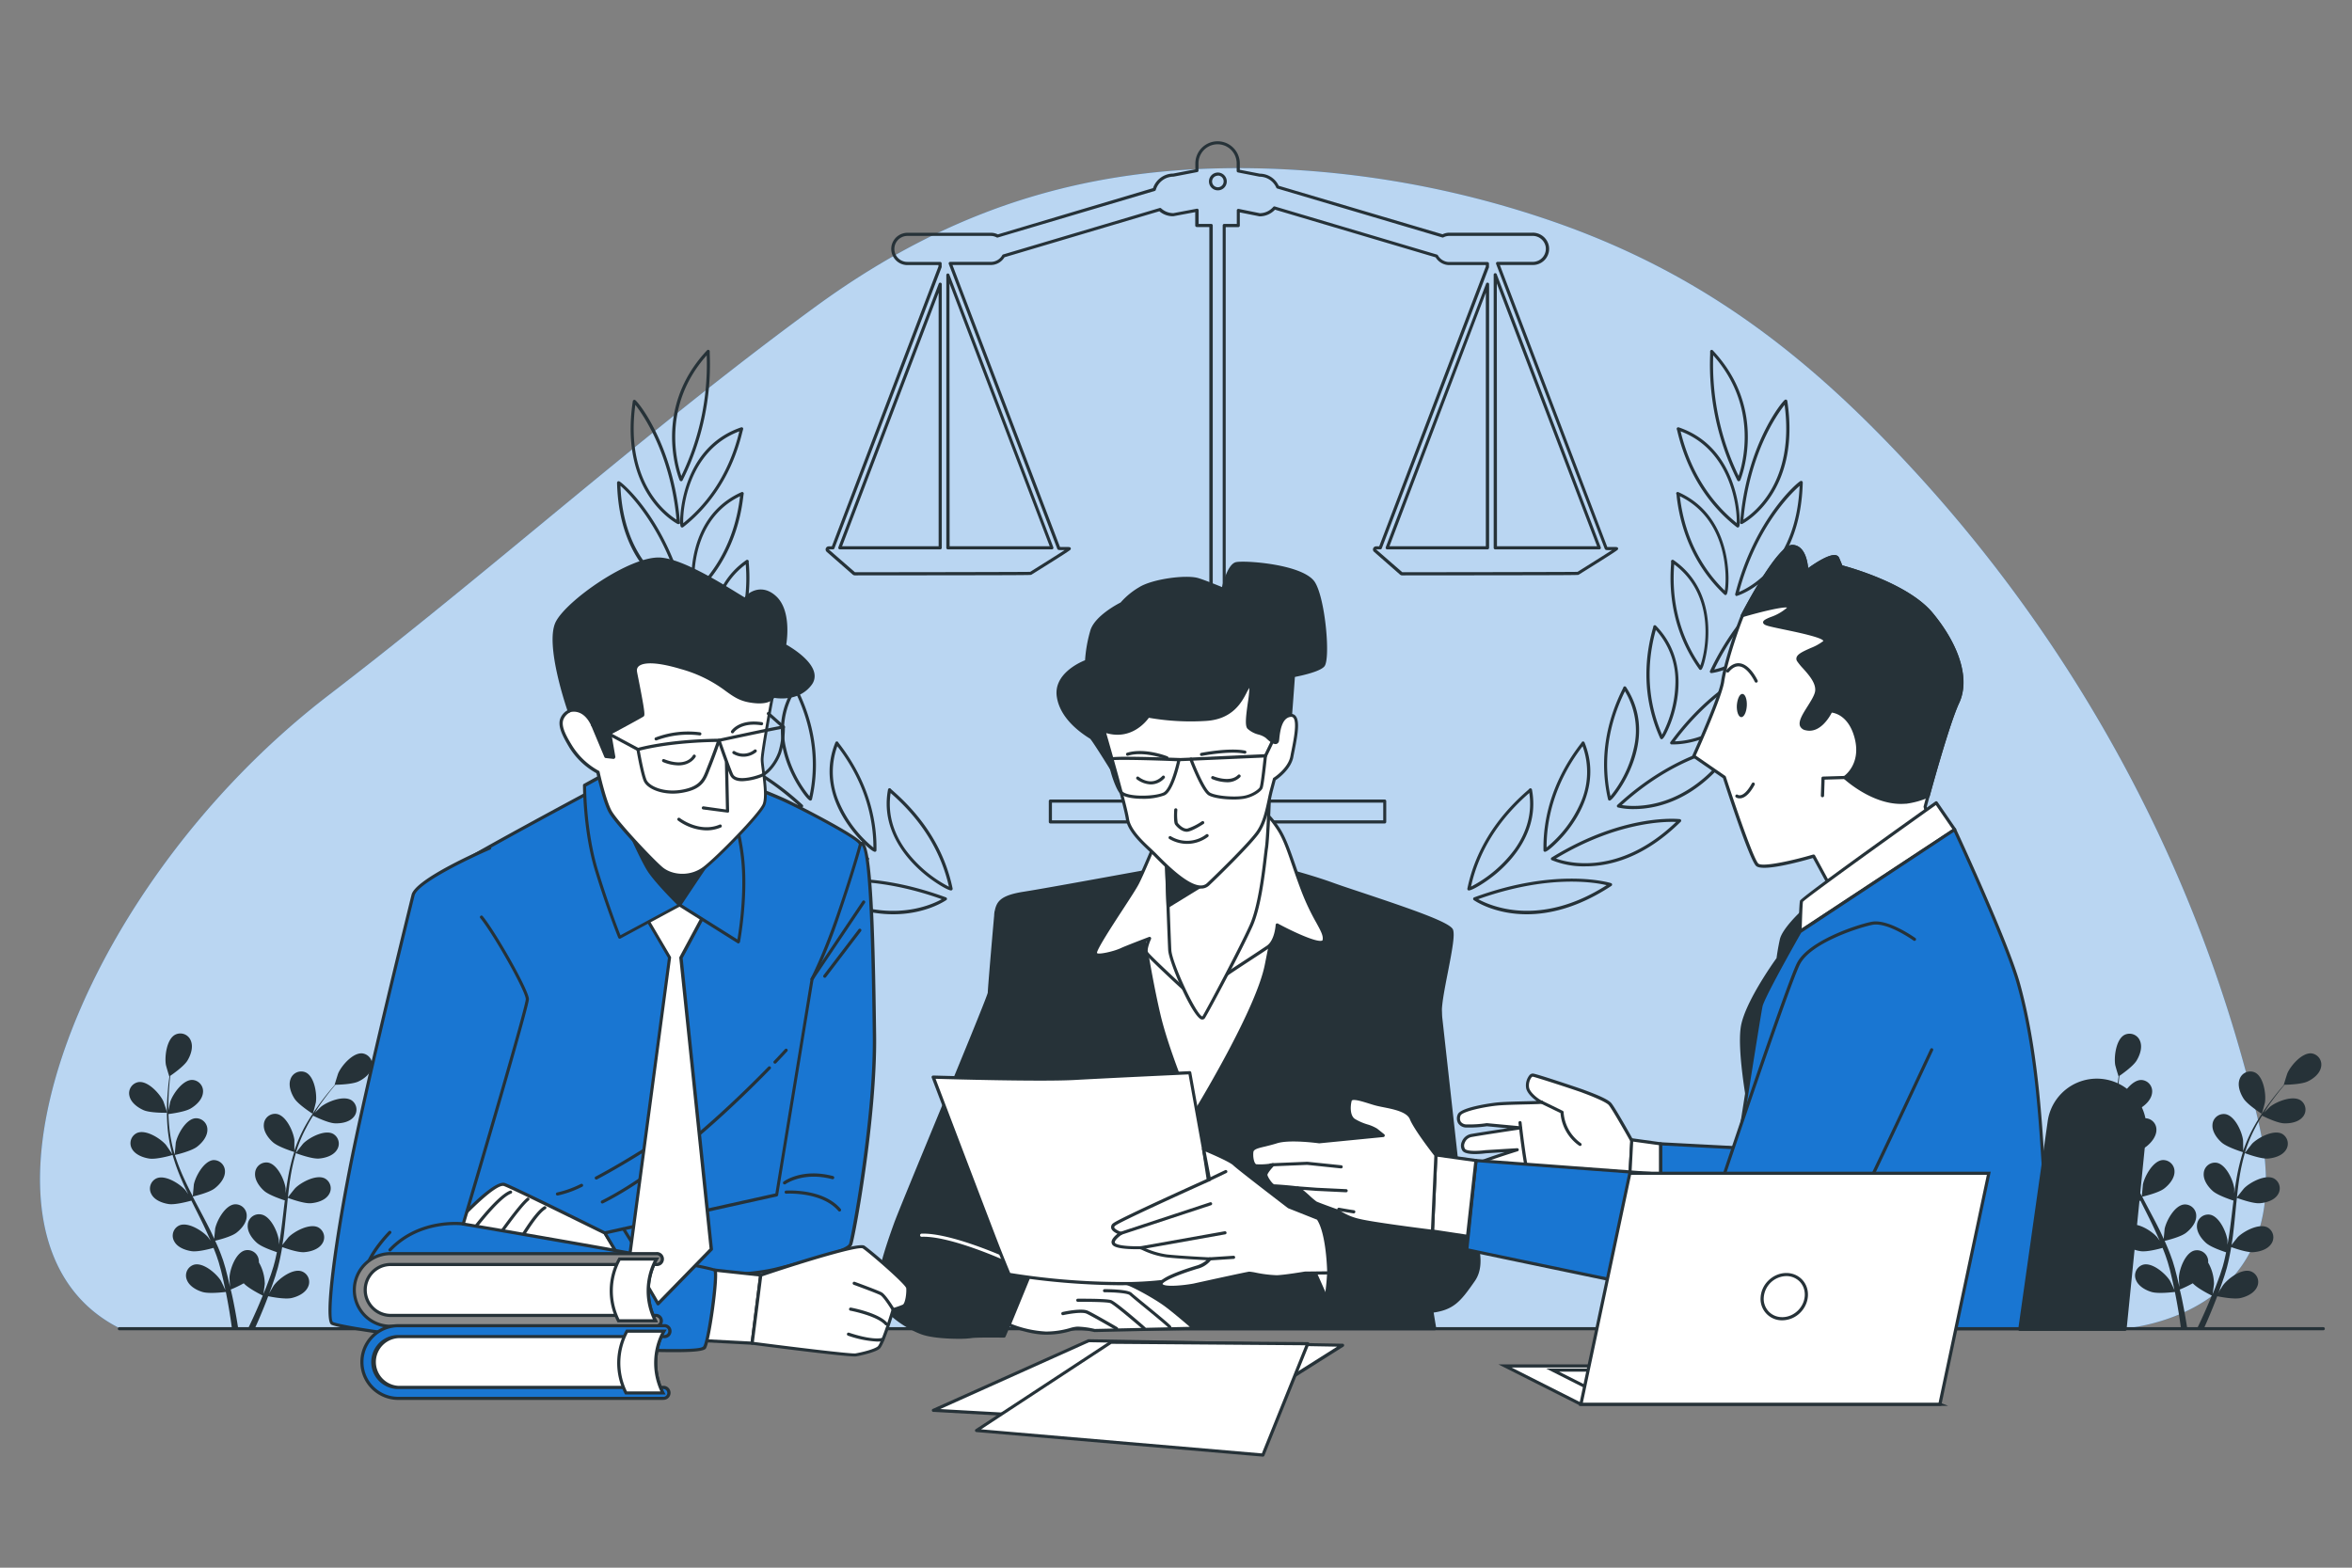 <svg xmlns="http://www.w3.org/2000/svg" viewBox="0 0 750 500"><rect x="0" y="0" width="750" height="500" fill="#808080" stroke="none"/><g id="freepik--background-simple--inject-35"><path d="M672.25,235a463.7,463.7,0,0,0-75.13-98.68c-31.58-31.62-63.77-53-105.3-66.83A308.69,308.69,0,0,0,404.91,53.8c-54.78-1.85-100,11.19-145,44.11-48.25,35.28-93.27,75.21-140.28,112.27q-7.36,5.79-14.79,11.51C22.86,284.63-17,396.45,38.48,423.78H676.55s58-3.06,43.74-65.43A456.55,456.55,0,0,0,672.25,235Z" style="fill:#1976D2"></path><path d="M672.25,235a463.7,463.7,0,0,0-75.13-98.68c-31.58-31.62-63.77-53-105.3-66.83A308.69,308.69,0,0,0,404.91,53.8c-54.78-1.85-100,11.19-145,44.11-48.25,35.28-93.27,75.21-140.28,112.27q-7.36,5.79-14.79,11.51C22.86,284.63-17,396.45,38.48,423.78H676.55s58-3.06,43.74-65.43A456.55,456.55,0,0,0,672.25,235Z" style="fill:#fff;opacity:0.7"></path></g><g id="freepik--Plants--inject-35"><path d="M45.8,354.08c2.18.95,7.51.83,7.52.83s-1.15-3.49-1.25-3.7c-1.17-2.45-4.87-6.49-7.88-6.09a3.6,3.6,0,0,0-2.89,4.51C41.8,351.72,43.94,353.26,45.8,354.08Z" style="fill:#263238"></path><path d="M47.64,369.52c2.26.33,7-1,7.4-1.16a62.9,62.9,0,0,0,2.89,8c.65,1.52,1.36,3,2.09,4.52-.44-.63-.83-1.2-.89-1.27-1.78-2.05-6.42-5-9.21-3.79a3.6,3.6,0,0,0-1.6,5.11c1,1.88,3.51,2.81,5.52,3.1s6.11-.8,7.19-1.1c.28.57.56,1.15.85,1.72,1.38,2.74,2.76,5.48,4,8.2.45,1,.86,1.92,1.28,2.88-.39-.57-.72-1-.78-1.1-1.77-2.06-6.41-5-9.21-3.79a3.6,3.6,0,0,0-1.59,5.11c1,1.88,3.51,2.81,5.51,3.1s5.72-.69,7-1.05c.39,1,.79,2,1.13,3,.21.67.46,1.31.64,2s.38,1.35.56,2c.32,1.3.64,2.64.92,3.91.19.89.36,1.73.54,2.58-.44-1-1.34-2.82-1.43-3-1.44-2.3-5.58-5.89-8.53-5.14a3.6,3.6,0,0,0-2.35,4.81c.74,2,3,3.31,5,3.9,2.13.65,6.86.05,7.45,0,.28,1.41.54,2.78.77,4.09.51,2.87.89,5.44,1.18,7.62h2c-.35-2.25-.8-4.94-1.4-7.95-.28-1.44-.61-3-1-4.53a38.81,38.81,0,0,0,4.16-2c1.55,1.69,5.54,3.66,6.06,3.91-.55,1.33-1.09,2.63-1.62,3.84-1.1,2.53-2.15,4.78-3.07,6.69h2.15c.8-1.76,1.67-3.77,2.58-6,.56-1.35,1.13-2.81,1.69-4.31.58.12,5.25,1.07,7.43.58,2-.45,4.37-1.57,5.26-3.52a3.6,3.6,0,0,0-2-5c-2.88-1-7.27,2.3-8.88,4.49-.1.12-1,1.64-1.51,2.6.23-.61.46-1.21.69-1.84.46-1.26.88-2.52,1.34-3.88q.28-1,.6-2c.21-.67.36-1.4.54-2.1.39-1.65.71-3.33,1-5,1.1.4,5,1.76,7,1.62s4.55-.88,5.73-2.68a3.6,3.6,0,0,0-1.21-5.21c-2.7-1.4-7.54,1.17-9.47,3.08-.12.12-1.34,1.65-2,2.51.16-1,.33-2.05.46-3.1.37-3,.65-6.07,1-9.12.09-.94.19-1.87.29-2.8.39.14,5,1.87,7.29,1.71,2-.15,4.56-.89,5.73-2.69a3.59,3.59,0,0,0-1.21-5.21c-2.7-1.39-7.54,1.18-9.46,3.09-.15.14-1.91,2.35-2.33,2.93.22-2.05.45-4.1.77-6.1a63.43,63.43,0,0,1,1.75-8c.18.07,5,1.89,7.33,1.73,2-.14,4.55-.89,5.72-2.69a3.59,3.59,0,0,0-1.2-5.21c-2.7-1.39-7.55,1.18-9.47,3.09-.15.15-2,2.52-2.35,3,0-.16.07-.32.12-.47a45.25,45.25,0,0,1,3.18-7.59c.69-1.36,1.42-2.61,2.17-3.81.86.43,4.82,2.35,6.94,2.44s4.62-.38,6-2a3.59,3.59,0,0,0-.62-5.31c-2.54-1.69-7.63.33-9.75,2-.12.09-1.19,1.15-2,1.94.34-.54.68-1.1,1-1.61,1.28-1.91,2.56-3.59,3.7-5.06.66-.83,1.28-1.57,1.86-2.26,1.06,0,5.36-.15,7.24-1s3.93-2.47,4.38-4.57a3.61,3.61,0,0,0-3-4.43c-3-.32-6.61,3.82-7.71,6.3-.1.21-1.2,3.73-1.15,3.73h.07c-.58.65-1.18,1.35-1.83,2.13-1.18,1.46-2.5,3.11-3.82,5a65,65,0,0,0-4,6.31A47.34,47.34,0,0,0,93.87,367s0,.07,0,.1c0-.89,0-3.38,0-3.57-.35-2.69-2.61-7.69-5.59-8.24a3.59,3.59,0,0,0-4.15,3.38c-.18,2.14,1.37,4.28,2.89,5.63,1.7,1.52,6.43,3,6.81,3.11a61.86,61.86,0,0,0-2,8.26c-.29,1.62-.53,3.27-.75,4.92,0-.77,0-1.46,0-1.55-.35-2.69-2.61-7.69-5.6-8.24a3.59,3.59,0,0,0-4.14,3.38c-.18,2.14,1.37,4.28,2.88,5.63s5.55,2.71,6.61,3.05l-.24,1.9c-.36,3.05-.71,6.09-1.15,9.07-.15,1.05-.34,2.08-.53,3.1,0-.68,0-1.26,0-1.34-.35-2.69-2.61-7.69-5.59-8.24A3.59,3.59,0,0,0,79,390.74c-.18,2.14,1.37,4.28,2.89,5.63s5.15,2.57,6.41,3c-.22,1-.44,2.1-.7,3.11-.2.68-.34,1.35-.57,2l-.64,2c-.46,1.26-.92,2.55-1.4,3.77-.32.84-.65,1.64-1,2.45.16-1,.44-3.09.44-3.26a14,14,0,0,0-1.87-6.8,4.2,4.2,0,0,0-.05-.79,3.59,3.59,0,0,0-4.4-3.05c-2.93.78-4.79,5.93-4.93,8.64,0,.16.09,1.91.18,3-.15-.64-.29-1.26-.45-1.92-.31-1.3-.65-2.58-1-4l-.6-2c-.19-.68-.48-1.36-.71-2.05-.58-1.59-1.25-3.17-2-4.75,1.14-.27,5.16-1.3,6.78-2.54s3.31-3.25,3.29-5.39a3.59,3.59,0,0,0-3.88-3.68c-3,.32-5.64,5.14-6.19,7.79,0,.17-.21,2.12-.29,3.19-.43-.94-.86-1.89-1.33-2.83-1.35-2.72-2.8-5.43-4.23-8.14-.44-.83-.87-1.66-1.3-2.49.4-.09,5.21-1.21,7-2.6,1.6-1.23,3.31-3.25,3.29-5.39A3.6,3.6,0,0,0,68,370c-3,.33-5.64,5.14-6.19,7.8,0,.2-.29,3-.32,3.73-1-1.84-1.89-3.67-2.73-5.51a65.27,65.27,0,0,1-3-7.66c.19,0,5.22-1.19,7.07-2.61,1.61-1.23,3.31-3.25,3.3-5.4a3.6,3.6,0,0,0-3.89-3.68c-3,.33-5.64,5.14-6.19,7.8,0,.21-.31,3.23-.32,3.78,0-.15-.11-.3-.16-.46A46.43,46.43,0,0,1,54,359.69c-.17-1.51-.24-3-.29-4.38,1-.11,5.33-.7,7.14-1.79s3.65-2.87,3.87-5a3.61,3.61,0,0,0-3.46-4.09c-3,0-6.17,4.49-7,7.07,0,.14-.35,1.62-.55,2.7,0-.64,0-1.3,0-1.91,0-2.3.15-4.4.29-6.26.09-1.06.19-2,.3-2.91.88-.6,4.39-3.08,5.47-4.86S61.67,334,60.88,332a3.59,3.59,0,0,0-5-2c-2.7,1.39-3.41,6.83-3,9.5,0,.23,1.06,3.78,1.1,3.75l.06,0c-.12.86-.24,1.78-.35,2.79-.18,1.86-.37,4-.43,6.27a63.34,63.34,0,0,0,.18,7.45A47.79,47.79,0,0,0,54.91,368l0,.09c-.48-.75-1.88-2.8-2-2.95-1.77-2.05-6.41-5-9.21-3.79a3.6,3.6,0,0,0-1.59,5.11C43.16,368.3,45.64,369.23,47.64,369.52Z" style="fill:#263238"></path><path d="M99.74,355.25c.05,0,1-3.54,1-3.78.37-2.68-.49-8.1-3.22-9.42a3.59,3.59,0,0,0-4.89,2.17c-.74,2,.19,4.49,1.29,6.19C95.23,352.41,99.74,355.25,99.74,355.25Z" style="fill:#263238"></path><path d="M667.31,354.08c2.18.95,7.52.83,7.52.83s-1.15-3.49-1.25-3.7c-1.17-2.45-4.87-6.49-7.88-6.09a3.61,3.61,0,0,0-2.89,4.51C663.32,351.72,665.45,353.26,667.31,354.08Z" style="fill:#263238"></path><path d="M669.15,369.52c2.26.33,7-1,7.4-1.16a62.9,62.9,0,0,0,2.89,8c.65,1.52,1.36,3,2.09,4.52-.44-.63-.83-1.2-.89-1.27-1.78-2.05-6.41-5-9.21-3.79a3.59,3.59,0,0,0-1.59,5.11c1,1.88,3.5,2.81,5.51,3.1s6.11-.8,7.19-1.1c.29.57.56,1.15.85,1.72,1.38,2.74,2.77,5.48,4,8.2.46,1,.86,1.92,1.28,2.88-.39-.57-.72-1-.78-1.1-1.77-2.06-6.41-5-9.2-3.79a3.6,3.6,0,0,0-1.6,5.11c1,1.88,3.51,2.81,5.51,3.1s5.72-.69,7-1.05c.4,1,.79,2,1.13,3,.21.67.46,1.31.64,2l.57,2c.31,1.3.64,2.64.91,3.91.19.89.36,1.73.54,2.58-.44-1-1.34-2.82-1.43-3-1.44-2.3-5.58-5.89-8.53-5.14a3.6,3.6,0,0,0-2.35,4.81c.74,2,3,3.31,5,3.9,2.14.65,6.86.05,7.45,0,.28,1.41.54,2.78.77,4.09.51,2.87.89,5.44,1.18,7.62h2c-.35-2.25-.8-4.94-1.4-7.95-.28-1.44-.61-3-1-4.53a39,39,0,0,0,4.15-2c1.56,1.69,5.54,3.66,6.06,3.91-.55,1.33-1.09,2.63-1.62,3.84-1.1,2.53-2.14,4.78-3.07,6.69h2.16c.79-1.76,1.66-3.77,2.57-6,.56-1.35,1.13-2.81,1.7-4.31.57.12,5.24,1.07,7.42.58,2-.45,4.37-1.57,5.26-3.52a3.59,3.59,0,0,0-2-5c-2.88-1-7.27,2.3-8.88,4.49-.1.12-1,1.64-1.51,2.6.23-.61.46-1.21.69-1.84.46-1.26.88-2.52,1.34-3.88q.3-1,.6-2c.21-.67.36-1.4.54-2.1.39-1.65.71-3.33,1-5,1.1.4,5,1.76,7.05,1.62s4.56-.88,5.73-2.68a3.6,3.6,0,0,0-1.21-5.21c-2.7-1.4-7.54,1.17-9.47,3.08-.12.12-1.34,1.65-2,2.51.16-1,.33-2.05.46-3.1.37-3,.66-6.07.95-9.12.09-.94.2-1.87.29-2.8.39.14,5,1.87,7.29,1.71,2-.15,4.56-.89,5.73-2.69a3.59,3.59,0,0,0-1.21-5.21c-2.7-1.39-7.54,1.18-9.46,3.09-.15.14-1.91,2.35-2.33,2.93.22-2.05.45-4.1.77-6.1a63.43,63.43,0,0,1,1.75-8c.18.07,5,1.89,7.33,1.73,2-.14,4.56-.89,5.73-2.69a3.6,3.6,0,0,0-1.21-5.21c-2.7-1.39-7.54,1.18-9.47,3.09-.15.15-2,2.52-2.35,3,0-.16.07-.32.12-.47a45.25,45.25,0,0,1,3.18-7.59c.69-1.36,1.42-2.61,2.17-3.81.86.43,4.82,2.35,6.94,2.44s4.62-.38,6-2a3.59,3.59,0,0,0-.62-5.31c-2.53-1.69-7.63.33-9.75,2-.11.09-1.18,1.15-1.95,1.94.34-.54.69-1.1,1-1.61,1.27-1.91,2.55-3.59,3.7-5.06.66-.83,1.27-1.57,1.85-2.26,1.07,0,5.36-.15,7.24-1s3.94-2.47,4.38-4.57a3.61,3.61,0,0,0-3-4.43c-3-.32-6.61,3.82-7.71,6.3-.1.21-1.2,3.73-1.15,3.73h.07c-.58.65-1.18,1.35-1.83,2.13-1.18,1.46-2.5,3.11-3.82,5a65,65,0,0,0-4,6.31,47.32,47.32,0,0,0-3.38,7.62l0,.1c0-.89,0-3.38-.05-3.57-.35-2.69-2.6-7.69-5.59-8.24a3.6,3.6,0,0,0-4.15,3.38c-.17,2.14,1.38,4.28,2.89,5.63,1.7,1.52,6.43,3,6.81,3.11a65.1,65.1,0,0,0-2,8.26c-.29,1.62-.53,3.27-.75,4.92,0-.77,0-1.46,0-1.55-.35-2.69-2.61-7.69-5.59-8.24a3.59,3.59,0,0,0-4.15,3.38c-.18,2.14,1.37,4.28,2.89,5.63s5.54,2.71,6.6,3.05l-.24,1.9c-.36,3.05-.71,6.09-1.15,9.07-.15,1.05-.34,2.08-.52,3.1,0-.68,0-1.26,0-1.34-.35-2.69-2.6-7.69-5.59-8.24a3.6,3.6,0,0,0-4.15,3.38c-.17,2.14,1.38,4.28,2.89,5.63s5.15,2.57,6.41,3c-.22,1-.44,2.1-.7,3.11-.19.68-.33,1.35-.57,2l-.64,2c-.46,1.26-.92,2.55-1.4,3.77-.32.84-.65,1.64-1,2.45.16-1,.44-3.09.44-3.26a13.81,13.81,0,0,0-1.87-6.8,4.2,4.2,0,0,0,0-.79,3.58,3.58,0,0,0-4.39-3.05c-2.94.78-4.8,5.93-4.94,8.64,0,.16.09,1.91.18,3-.15-.64-.29-1.26-.45-1.92-.3-1.3-.65-2.58-1-4q-.3-1-.6-2c-.19-.68-.48-1.36-.71-2.05-.58-1.59-1.25-3.17-1.95-4.75,1.13-.27,5.15-1.3,6.77-2.54s3.31-3.25,3.3-5.39a3.6,3.6,0,0,0-3.89-3.68c-3,.32-5.64,5.14-6.19,7.79,0,.17-.21,2.12-.29,3.19-.43-.94-.86-1.89-1.32-2.83-1.35-2.72-2.81-5.43-4.24-8.14-.44-.83-.87-1.66-1.3-2.49.4-.09,5.21-1.21,7-2.6,1.61-1.23,3.31-3.25,3.3-5.39a3.61,3.61,0,0,0-3.89-3.69c-3,.33-5.64,5.14-6.19,7.8,0,.2-.29,3-.32,3.73-1-1.84-1.88-3.67-2.73-5.51a63.48,63.48,0,0,1-3-7.66c.18,0,5.21-1.19,7.06-2.61,1.61-1.23,3.31-3.25,3.3-5.4a3.6,3.6,0,0,0-3.89-3.68c-3,.33-5.64,5.14-6.19,7.8,0,.21-.31,3.23-.32,3.78-.05-.15-.11-.3-.16-.46a45.47,45.47,0,0,1-1.53-8.08c-.17-1.51-.25-3-.3-4.38,1-.11,5.33-.7,7.14-1.79s3.65-2.87,3.87-5a3.61,3.61,0,0,0-3.46-4.09c-3,0-6.17,4.49-7,7.07,0,.14-.35,1.62-.55,2.7,0-.64,0-1.3,0-1.91,0-2.3.15-4.4.29-6.26.09-1.06.19-2,.3-2.91.88-.6,4.39-3.08,5.47-4.86s1.92-4.22,1.13-6.22a3.59,3.59,0,0,0-4.95-2c-2.69,1.39-3.4,6.83-3,9.5,0,.23,1.06,3.78,1.11,3.75l0,0c-.12.86-.24,1.78-.34,2.79-.19,1.86-.38,4-.43,6.27a63.24,63.24,0,0,0,.17,7.45,47.79,47.79,0,0,0,1.38,8.23l0,.09c-.47-.75-1.88-2.8-2-2.95-1.77-2.05-6.41-5-9.21-3.79a3.6,3.6,0,0,0-1.59,5.11C664.67,368.3,667.15,369.23,669.15,369.52Z" style="fill:#263238"></path><path d="M721.26,355.25s1-3.54,1-3.78c.37-2.68-.49-8.1-3.22-9.42a3.59,3.59,0,0,0-4.89,2.17c-.74,2,.19,4.49,1.29,6.19C716.74,352.41,721.25,355.25,721.26,355.25Z" style="fill:#263238"></path></g><g id="freepik--Table--inject-35"><path d="M740.84,424.28H38.07a.5.5,0,0,1-.5-.5.51.51,0,0,1,.5-.5H740.84a.5.5,0,0,1,.5.5A.5.5,0,0,1,740.84,424.28Z" style="fill:#263238"></path></g><g id="freepik--Scale--inject-35"><path d="M441.58,262.64H334.94a.5.5,0,0,1-.5-.5V255.5a.5.5,0,0,1,.5-.5h44.73v-7.16a.5.5,0,0,1,.5-.5h5.46V72.41h-4a.5.5,0,0,1-.5-.5V67.66l-7,1.31a6.7,6.7,0,0,1-4.44-1.59L320.32,82.05A5.15,5.15,0,0,1,316,84.52H303.73L338,174.45c.32,0,1,0,1.4,0,1.49,0,1.81,0,2,.28a.52.52,0,0,1,0,.5c-.08.18-.17.39-12.53,8.08-.14.13-.17.16-56.29.2a1.07,1.07,0,0,1-.66-.24L263.61,176a1,1,0,0,1,.65-1.75h1l34-89.28v-.42h-9.95a5.16,5.16,0,0,1-5-6.23,5.21,5.21,0,0,1,5.16-4.08H316a5,5,0,0,1,2.19.51L367.68,60a6.83,6.83,0,0,1,6.43-4.65L381.17,54V52.15a7.09,7.09,0,0,1,14.18,0v2l6.41,1.24a6.69,6.69,0,0,1,6,3.86L460,74.72a5.06,5.06,0,0,1,2.2-.51h26.5a5.22,5.22,0,0,1,5.17,4.08,5.16,5.16,0,0,1-5,6.23H478.27l34.25,89.93c.32,0,1,0,1.4,0,1.49,0,1.81,0,2,.28a.52.52,0,0,1,0,.5c-.08.18-.17.39-12.53,8.08-.14.13-.17.16-56.29.2a1,1,0,0,1-.66-.24L438.15,176a1,1,0,0,1-.28-1.1,1,1,0,0,1,.93-.65h1l34-89.28v-.42H462.16a5.14,5.14,0,0,1-4.37-2.47l-51.22-15.2a6.8,6.8,0,0,1-4.9,2.13l-6.32-1.26v4.19a.5.5,0,0,1-.5.5h-4V247.34h5.46a.5.5,0,0,1,.5.5V255h44.73a.5.5,0,0,1,.5.5v6.64A.5.5,0,0,1,441.58,262.64Zm-106.14-1H441.08V256H396.35a.5.5,0,0,1-.5-.5v-7.16h-5.46a.5.5,0,0,1-.5-.5V71.91a.5.5,0,0,1,.5-.5h4v-4.3a.46.46,0,0,1,.18-.38.51.51,0,0,1,.41-.11L401.76,68A5.72,5.72,0,0,0,406,66a.51.51,0,0,1,.52-.15l51.71,15.35a.49.49,0,0,1,.29.24,4.18,4.18,0,0,0,3.61,2.13H474.3a.5.5,0,0,1,.5.5v1a.57.57,0,0,1,0,.18L440.62,174.9a.5.5,0,0,1-.47.32H438.8l8.36,7.28c18.61,0,53.7-.06,55.88-.12,3.7-2.31,8.75-5.48,11-6.94H514c-1.61.05-2.1.06-2.28-.4h0L477.08,84.19a.5.5,0,0,1,.05-.46.53.53,0,0,1,.42-.21h11.24a4.17,4.17,0,0,0,4.06-5,4.21,4.21,0,0,0-4.19-3.28h-26.5a4.06,4.06,0,0,0-1.92.49.53.53,0,0,1-.37,0L407.3,60.13a.52.52,0,0,1-.32-.28,5.79,5.79,0,0,0-5.31-3.49L394.75,55a.5.5,0,0,1-.4-.49v-2.4a6.09,6.09,0,0,0-12.18,0V54.4a.49.49,0,0,1-.4.49l-7.57,1.46a5.87,5.87,0,0,0-5.64,4.21.52.52,0,0,1-.34.34l-50,14.84a.55.55,0,0,1-.38,0,4,4,0,0,0-1.91-.49H289.44A4.16,4.16,0,0,0,286.1,82a4.16,4.16,0,0,0,3.22,1.53h10.45a.5.5,0,0,1,.5.5v1a.39.39,0,0,1,0,.18L266.08,174.9a.5.5,0,0,1-.47.32h-1.35l8.36,7.28c18.61,0,53.7-.06,55.88-.12,3.7-2.31,8.76-5.48,11-6.94h-.09c-1.61,0-2.1.06-2.27-.4l-34.6-90.85a.48.48,0,0,1,.06-.46.49.49,0,0,1,.41-.21H316a4.16,4.16,0,0,0,3.6-2.13.51.51,0,0,1,.3-.24l49.89-14.81a.48.48,0,0,1,.47.11,5.84,5.84,0,0,0,3.9,1.53l7.47-1.41a.5.5,0,0,1,.41.11.46.46,0,0,1,.18.38v4.35h4a.5.5,0,0,1,.5.5V247.84a.5.5,0,0,1-.5.5h-5.46v7.16a.5.5,0,0,1-.5.5H335.44ZM510,175.22H476.8a.5.5,0,0,1-.5-.5v-87a.5.5,0,0,1,1-.17l33.14,87a.5.5,0,0,1-.05.46A.49.49,0,0,1,510,175.22Zm-32.65-1h31.92L477.3,90.39Zm-3,1h-32a.49.49,0,0,1-.41-.22.5.5,0,0,1-.06-.46l32-84.07a.49.49,0,0,1,.56-.32.51.51,0,0,1,.4.5v84.07A.5.5,0,0,1,474.3,175.22Zm-31.28-1H473.8V93.36Zm-107.61,1H302.26a.5.5,0,0,1-.5-.5v-87a.51.51,0,0,1,.41-.49.51.51,0,0,1,.56.32l33.15,87a.5.5,0,0,1-.06.46A.49.49,0,0,1,335.41,175.22Zm-32.65-1h31.92L302.76,90.39Zm-3,1h-32a.49.49,0,0,1-.41-.22.53.53,0,0,1-.06-.46l32-84.07a.5.5,0,0,1,.56-.32.51.51,0,0,1,.41.5v84.07A.5.5,0,0,1,299.77,175.22Zm-31.29-1h30.79V93.36ZM388.35,60.71a2.84,2.84,0,1,1,2.84-2.84A2.84,2.84,0,0,1,388.35,60.71Zm0-4.67a1.84,1.84,0,1,0,1.84,1.83A1.83,1.83,0,0,0,388.35,56Z" style="fill:#263238"></path></g><g id="freepik--Leaves--inject-35"><path d="M555.34,167.14a.48.48,0,0,1-.45-.28.45.45,0,0,1,0-.36c2-24.56,13.38-38.5,14.31-39a.5.5,0,0,1,.46,0,.47.47,0,0,1,.27.37c4.35,28.83-13.16,38.59-14.3,39.19l0,0A.54.54,0,0,1,555.34,167.14Zm13.73-38c-2.44,3.07-11.17,15.46-13.14,36.6C559.41,163.51,572.34,153.59,569.07,129.11Z" style="fill:#263238"></path><path d="M554.45,153.48h-.12a.53.53,0,0,1-.35-.29A82.31,82.31,0,0,1,545.33,113c0-.44,0-.72,0-.82a.51.51,0,0,1,.27-.54.49.49,0,0,1,.59.12c17.94,19.07,8.88,41.18,8.76,41.38A.58.58,0,0,1,554.45,153.48Zm-8.14-40.15a81.62,81.62,0,0,0,8.09,38.46C555.81,147.67,560.71,129.51,546.31,113.33Z" style="fill:#263238"></path><path d="M554.14,168.24a.52.52,0,0,1-.34-.12c-6.47-5-15-14.37-18.86-30.28-.08-.36-.17-.7-.21-.81a.51.51,0,0,1,0-.52.49.49,0,0,1,.58-.21c16.45,5.55,19,22.89,19.38,28.07.26,3.52-.14,3.72-.33,3.82A.46.46,0,0,1,554.14,168.24Zm0-.49h0Zm-18.23-30.18v0c3.66,15.12,11.61,24.19,17.89,29.24C554,162.77,552.34,143.77,535.91,137.57Z" style="fill:#263238"></path><path d="M553.82,190.11a.5.5,0,0,1-.49-.4.54.54,0,0,1,0-.31c6.21-23.92,19.79-35.58,20.86-36a.5.5,0,0,1,.46.07.53.53,0,0,1,.21.42c-.75,28.59-18.78,35.46-20.84,36.12l-.07,0h0C553.77,190.14,553.84,190.11,553.82,190.11Zm20-35.11c-3,2.61-13.76,13.33-19.29,33.8C558.3,187.23,572.8,179.57,573.86,155Z" style="fill:#263238"></path><path d="M550.24,189.78a.55.55,0,0,1-.35-.12c-5.94-5.56-13.39-15.49-15.23-31.27,0-.39-.07-.65-.09-.77a.46.46,0,0,1,0-.49.49.49,0,0,1,.61-.17c14.21,6.29,15.91,21.17,16,27.28,0,.52,0,5.12-.75,5.49A.54.54,0,0,1,550.24,189.78Zm0-.5h0Zm-14.57-31h0c1.74,15,8.63,24.57,14.33,30.1C550.69,184.44,551.16,165.78,535.66,158.26Z" style="fill:#263238"></path><path d="M545.69,214.68h0a.51.51,0,0,1-.46-.48.45.45,0,0,1,.1-.31c11.13-23.43,27.15-31.17,27.29-31.19a.49.49,0,0,1,.57.6C567,211,547.92,214.4,545.87,214.66h0ZM572,184.13c-3.38,1.93-16,10.15-25.36,29.39C550.54,212.69,566.25,207.87,572,184.13Z" style="fill:#263238"></path><path d="M542.28,213.67a.54.54,0,0,1-.41-.18c-4.79-6.63-10.23-17.81-9-33.6,0-.37,0-.62,0-.74a.49.49,0,0,1,.13-.47.51.51,0,0,1,.64-.06c12.57,8.72,11.57,23.46,10.56,29.39,0,.06-.93,5.4-1.83,5.65Zm0-.5h0ZM533.86,180c-1.16,15,3.79,25.71,8.34,32.25C543.64,208.5,547.63,190.26,533.86,180Z" style="fill:#263238"></path><path d="M533.73,237.42l-.63,0h-.16a.5.5,0,0,1-.37-.54.48.48,0,0,1,.15-.3c15.55-21.2,32.62-25.6,32.76-25.6h0a.5.5,0,0,1,.42.23.49.49,0,0,1,0,.47C555.41,235.9,537.69,237.42,533.73,237.42Zm30.86-25.18c-3.7,1.27-17.65,7-30.54,24.2C538,236.38,554.39,234.69,564.59,212.24Z" style="fill:#263238"></path><path d="M529.87,235.77a.54.54,0,0,1-.45-.25C526,228,522.8,216,527,200.64c.1-.35.17-.59.19-.71a.51.51,0,0,1,.21-.44.5.5,0,0,1,.64.06c10.53,10.77,7,24.94,4.92,30.53,0,.06-2.08,5.59-3.05,5.69ZM528,200.92c-4,14.53-1.2,26.06,2,33.39A36.85,36.85,0,0,0,534.25,218,24.12,24.12,0,0,0,528,200.92Z" style="fill:#263238"></path><path d="M521,258.05a21.22,21.22,0,0,1-5.13-.53.5.5,0,0,1-.26-.6.44.44,0,0,1,.21-.27c18.26-16.89,35.85-19.47,37.28-19.23a.5.5,0,0,1,.38.29.54.54,0,0,1-.05.48C541.68,255.39,528.18,258.05,521,258.05Zm-3.84-1.28c4,.64,20.62,1.81,34.82-18.25C548.11,239.08,533.32,242.12,517.16,256.77Z" style="fill:#263238"></path><path d="M513.24,255.35h0a.55.55,0,0,1-.45-.32c-1.89-8.06-2.62-20.59,4.49-35,.17-.34.29-.57.33-.69a.52.52,0,0,1,.29-.39.49.49,0,0,1,.62.19c7.81,11.87,2.87,24.21-.78,30.5C516.57,251.65,514.08,255.35,513.24,255.35Zm4.92-34.88h0c-6.75,13.67-6.31,25.6-4.62,33.45A37.2,37.2,0,0,0,521,238.57,24.12,24.12,0,0,0,518.16,220.47Z" style="fill:#263238"></path><path d="M505.55,276.31a26.62,26.62,0,0,1-10.8-2,.51.51,0,0,1-.15-.64.53.53,0,0,1,.26-.23c23.29-14.29,40.76-12.21,40.9-12.17a.52.52,0,0,1,.32.36.49.49,0,0,1-.14.47C524.28,273.63,513.26,276.31,505.55,276.31Zm-9.39-2.49c3.84,1.38,20.17,5.68,38.29-11.67C530.52,262,515.35,262.28,496.16,273.82Z" style="fill:#263238"></path><path d="M492.64,271.68h-.06a.55.55,0,0,1-.4-.37.5.5,0,0,1,0-.12c-.16-8.21,1.74-20.72,11.67-33.72.21-.28.42-.55.48-.65a.47.47,0,0,1,.35-.32.5.5,0,0,1,.59.29c5.18,12.73-1.69,23.76-6.25,29.2C496.78,268.63,493.52,271.68,492.64,271.68Zm0-.51h0Zm12-33.15,0,0c-9.43,12.34-11.48,24.22-11.47,32.27a37.91,37.91,0,0,0,10.68-13.9A24.17,24.17,0,0,0,504.66,238Z" style="fill:#263238"></path><path d="M486.86,291.6c-10.6,0-16.92-4.5-17-4.59a.53.53,0,0,1,0-.65.55.55,0,0,1,.32-.19c26.68-9.78,43.49-4.55,43.62-4.48a.48.48,0,0,1,.26.42.48.48,0,0,1-.22.44C503.26,289.52,494.07,291.6,486.86,291.6Zm-15.5-4.81c3.65,2,19.47,9.25,40.95-4.47C508.48,281.4,493.6,278.85,471.36,286.79Z" style="fill:#263238"></path><path d="M468.39,284a.29.29,0,0,1-.14,0,.55.55,0,0,1-.34-.41.49.49,0,0,1,0-.17c2.43-11.77,8.82-22.25,19-31.14l.67-.6a.47.47,0,0,1,.4-.26.52.52,0,0,1,.53.41c2.43,12.93-6.05,22.32-11.32,26.76C473.65,281.55,469.45,284,468.39,284Zm19.27-31.1-.11.1c-9.76,8.54-16,18.55-18.48,29.77A40.29,40.29,0,0,0,483,270.87C487,265.21,488.59,259.18,487.66,252.93Z" style="fill:#263238"></path><path d="M216.32,167.14a.59.59,0,0,1-.22,0l0,0c-1.06-.55-18.67-10.29-14.31-39.19a.47.47,0,0,1,.27-.37.5.5,0,0,1,.46,0c.94.49,12.27,14.43,14.31,39a.45.45,0,0,1,0,.36A.48.48,0,0,1,216.32,167.14Zm-13.73-38c-3.27,24.48,9.66,34.4,13.14,36.6C213.76,144.57,205,132.18,202.59,129.11Z" style="fill:#263238"></path><path d="M217.21,153.48a.58.58,0,0,1-.51-.37c-.12-.2-9.18-22.31,8.76-41.38a.47.47,0,0,1,.59-.1.5.5,0,0,1,.27.52c0,.11,0,.39,0,.82a82.29,82.29,0,0,1-8.65,40.21.53.53,0,0,1-.35.29Zm8.14-40.15c-14.39,16.18-9.5,34.34-8.09,38.46A81.62,81.62,0,0,0,225.35,113.33Z" style="fill:#263238"></path><path d="M217.52,168.24a.46.46,0,0,1-.23-.05c-.19-.1-.59-.3-.33-3.82.39-5.18,2.93-22.52,19.38-28.07a.49.49,0,0,1,.58.21.51.51,0,0,1,0,.52c0,.11-.12.45-.21.81-3.85,15.91-12.39,25.26-18.87,30.3A.54.54,0,0,1,217.52,168.24Zm18.24-30.67c-16.44,6.2-18.14,25.2-17.89,29.28,6.28-5.06,14.23-14.13,17.88-29.24Z" style="fill:#263238"></path><path d="M217.84,190.11s0,0-.17,0h0l-.06,0c-2.05-.65-20.1-7.51-20.85-36.12a.53.53,0,0,1,.21-.42.51.51,0,0,1,.46-.07c1.08.38,14.65,12,20.86,36a.47.47,0,0,1,0,.31A.5.5,0,0,1,217.84,190.11Zm-20-35.19c1,24.63,15.56,32.31,19.29,33.88C211.71,168.9,201,157.61,197.8,154.92Z" style="fill:#263238"></path><path d="M221.42,189.78a.54.54,0,0,1-.21-.05c-.78-.36-.75-5-.75-5.48.07-6.11,1.77-21,16-27.29a.5.5,0,0,1,.66.66c0,.13-.06.39-.1.77-1.84,15.78-9.29,25.71-15.22,31.25A.51.51,0,0,1,221.42,189.78ZM236,158.26c-15.5,7.52-15,26.18-14.34,30.11,5.69-5.51,12.59-15.1,14.33-30.1Z" style="fill:#263238"></path><path d="M226,214.68l-.14,0h0c-2.06-.26-21.16-3.7-27.33-31.36a.49.49,0,0,1,.57-.6c.14,0,16.16,7.76,27.29,31.19a.45.45,0,0,1,.1.31.51.51,0,0,1-.46.48Zm-26.28-30.55c5.72,23.74,21.43,28.56,25.36,29.39C215.67,194.28,203.07,186.06,199.69,184.13Z" style="fill:#263238"></path><path d="M229.38,213.67h-.13c-.9-.25-1.82-5.58-1.83-5.64-1-5.93-2-20.68,10.56-29.4a.51.51,0,0,1,.64.06.49.49,0,0,1,.13.47c0,.12,0,.37.05.74,1.22,15.79-4.21,27-9,33.57A.55.55,0,0,1,229.38,213.67ZM237.8,180c-13.78,10.28-9.77,28.53-8.34,32.25C234,205.73,239,195,237.8,180Z" style="fill:#263238"></path><path d="M237.93,237.42c-4,0-21.68-1.52-32.21-25.77a.49.49,0,0,1,0-.47.45.45,0,0,1,.42-.23c.14,0,17.21,4.4,32.76,25.6a.48.48,0,0,1,.15.3.5.5,0,0,1-.37.54h-.16Zm-30.85-25.18c10.19,22.45,26.54,24.14,30.53,24.2C224.72,219.22,210.77,213.51,207.08,212.24Z" style="fill:#263238"></path><path d="M241.79,235.77h0c-1-.1-3-5.64-3.05-5.7-2-5.59-5.61-19.75,4.92-30.52a.5.5,0,0,1,.64-.06.51.51,0,0,1,.21.44c0,.12.09.36.19.71,4.21,15.33,1,27.4-2.39,34.83A.53.53,0,0,1,241.79,235.77Zm1.91-34.85A24.13,24.13,0,0,0,237.41,218a36.64,36.64,0,0,0,4.29,16.27C244.89,227,247.69,215.49,243.7,200.92Z" style="fill:#263238"></path><path d="M250.66,258.05c-7.18,0-20.68-2.66-32.43-19.86a.51.51,0,0,1,0-.48.46.46,0,0,1,.37-.29c1.43-.23,19,2.33,37.29,19.23a.46.46,0,0,1,.2.27.5.5,0,0,1-.26.6A21.22,21.22,0,0,1,250.66,258.05Zm-31-19.53c14.2,20.06,30.83,18.89,34.82,18.25C238.35,242.12,223.56,239.08,219.68,238.52Z" style="fill:#263238"></path><path d="M258.43,255.35c-.85,0-3.34-3.71-4.5-5.71-3.64-6.3-8.58-18.63-.77-30.49a.48.48,0,0,1,.62-.18.49.49,0,0,1,.29.38q.08.18.33.69c7.11,14.4,6.38,26.93,4.52,34.91a.56.56,0,0,1-.48.4Zm-4.93-34.88a24.14,24.14,0,0,0-2.85,18.11,37.11,37.11,0,0,0,7.48,15.35c1.68-7.76,2.15-19.73-4.62-33.45Z" style="fill:#263238"></path><path d="M266.11,276.31c-7.71,0-18.73-2.67-30.39-14.21a.49.49,0,0,1-.14-.47.52.52,0,0,1,.32-.36c.14,0,17.61-2.12,40.9,12.17a.53.53,0,0,1,.26.23.51.51,0,0,1-.15.64A26.62,26.62,0,0,1,266.11,276.31Zm-28.9-14.16c18.12,17.35,34.45,13.05,38.29,11.67C256.31,262.28,241.14,262,237.21,262.15Z" style="fill:#263238"></path><path d="M279,271.68c-.88,0-4.13-3-6.34-5.68-4.57-5.45-11.46-16.48-6.27-29.22a.5.5,0,0,1,.59-.29.47.47,0,0,1,.35.32c.07.1.27.37.49.65,9.92,13,11.82,25.51,11.66,33.72a.5.5,0,0,1,0,.12.54.54,0,0,1-.4.37ZM267,238a24.15,24.15,0,0,0,.83,18.41,37.88,37.88,0,0,0,10.68,13.91c0-8-2-19.93-11.47-32.27Z" style="fill:#263238"></path><path d="M284.8,291.6c-7.21,0-16.39-2.08-26.93-9.05a.51.51,0,0,1-.22-.44.52.52,0,0,1,.26-.42c.13-.07,16.94-5.3,43.63,4.48a.51.51,0,0,1,.31.19.5.5,0,0,1,0,.65C301.72,287.1,295.39,291.6,284.8,291.6Zm-25.45-9.28c21.48,13.72,37.3,6.52,40.95,4.47C278.06,278.85,263.18,281.4,259.35,282.32Z" style="fill:#263238"></path><path d="M303.27,284c-1,0-5.25-2.48-8.77-5.44-5.27-4.44-13.76-13.82-11.33-26.76a.52.52,0,0,1,.53-.41.47.47,0,0,1,.4.26l.67.6c10.16,8.89,16.55,19.37,19,31.14a.49.49,0,0,1,0,.17.55.55,0,0,1-.34.41A.26.26,0,0,1,303.27,284Zm0-1h0ZM284,252.93c-.93,6.25.63,12.28,4.65,17.94a40.29,40.29,0,0,0,13.94,11.93c-2.51-11.22-8.72-21.23-18.48-29.77Z" style="fill:#263238"></path></g><g id="freepik--character-2--inject-35"><path d="M317.59,291.18s-2.11,24-2.12,25.44-27.79,67.74-30,73.79-6.47,17.93-5,23.14,9.31,10.17,13.85,11.67,13.62,1.4,15.29,1.1,10.52-.16,10.52-.16l8.63-20.64-7.65-3.78,11.51-33.18-4.74-40Z" style="fill:#263238"></path><path d="M305.76,427c-3.55,0-8.54-.29-11.59-1.3-4.17-1.38-12.62-6.32-14.18-12-1.43-5.23,2.69-16.78,4.9-23l.16-.44c.93-2.63,6.72-16.66,12.85-31.52,7.52-18.22,16.87-40.9,17.08-42.15,0-1.4,2-24.46,2.12-25.44a.5.5,0,0,1,1-.09l10.29,37.41,4.76,40a.58.58,0,0,1,0,.23l-11.36,32.76,7.25,3.58a.51.51,0,0,1,.24.64l-8.63,20.64a.59.59,0,0,1-.47.31c-3-.05-9.13-.08-10.42.15A30.12,30.12,0,0,1,305.76,427Zm12.09-133c-.56,6.35-1.87,21.52-1.88,22.63,0,.79-5.05,13.17-17.15,42.49C292.7,374,286.92,388,286,390.58l-.16.45c-2.17,6.1-6.22,17.46-4.87,22.39s8.84,9.77,13.52,11.32,13.53,1.36,15,1.09,8.61-.2,10.28-.17l8.31-19.9-7.22-3.57a.49.49,0,0,1-.25-.61l11.47-33.07-4.73-39.86Z" style="fill:#263238"></path><path d="M321.12,402.24a.52.52,0,0,1-.21,0c-.17-.08-17.92-8.15-27-7.78a.5.5,0,0,1-.52-.48.51.51,0,0,1,.48-.52c9.36-.3,26.73,7.53,27.47,7.87a.5.5,0,0,1,.25.66A.52.52,0,0,1,321.12,402.24Z" style="fill:#fff"></path><path d="M336.38,395.6l-2.28,28.18H457.46a300.81,300.81,0,0,1-4.37-45.6s6.2-49.8,6.2-55.71,4.75-22.92,3.57-25.82-27.15-10.8-38.37-14.8-27.16-7.54-27.16-7.54l-29.23,3.16s-34.26,6.31-41.64,7.47-8.27,3-8.87,6.24,10.3,37.41,10.3,37.41Z" style="fill:#263238"></path><path d="M457.46,424.28H334.1a.51.51,0,0,1-.37-.16.49.49,0,0,1-.13-.38l2.28-28.13-8.49-67c-1.1-3.41-10.89-34.26-10.29-37.56s1.53-5.42,9.28-6.64C333.67,283.3,367.67,277,368,277l29.27-3.17a.29.29,0,0,1,.16,0c.16,0,16.1,3.58,27.22,7.56,2.71,1,6.33,2.18,10.17,3.46,16.11,5.39,27.59,9.37,28.5,11.62.65,1.62-.19,6.28-1.65,13.76-.93,4.75-1.89,9.65-1.89,12.25,0,5.87-6,53.74-6.2,55.77A303.33,303.33,0,0,0,458,423.69a.47.47,0,0,1-.11.41A.49.49,0,0,1,457.46,424.28Zm-122.82-1H456.87a303.84,303.84,0,0,1-4.28-45.1c.07-.56,6.2-49.9,6.2-55.71,0-2.69,1-7.65,1.91-12.44,1.08-5.5,2.29-11.73,1.7-13.2-.81-2-17.1-7.44-27.89-11-3.84-1.29-7.47-2.5-10.19-3.47-10.65-3.81-25.78-7.23-27-7.51L368.15,278c-.3.06-34.31,6.31-41.61,7.47s-7.92,2.87-8.45,5.83c-.42,2.31,5.91,23.49,10.28,37.17l8.51,67.09v.11Z" style="fill:#263238"></path><path d="M364.28,295.27s2.29,15.55,5.26,28.32,11.23,31.76,11.23,31.76,20-32.48,23-47.54,3.93-19.69,3.93-19.69l-43.22-.44Z" style="fill:#fff"></path><path d="M380.77,355.85h0a.51.51,0,0,1-.43-.3c-.08-.19-8.3-19.19-11.26-31.85s-5.24-28.2-5.26-28.35a.28.28,0,0,1,0-.09l.24-7.6a.5.5,0,0,1,.5-.48h0l43.22.44a.47.47,0,0,1,.38.19.5.5,0,0,1,.1.41l-3.93,19.69c-3,15-22.28,46.38-23.1,47.71A.51.51,0,0,1,380.77,355.85Zm-16-60.6c.14.92,2.39,16,5.25,28.22,2.56,11,9.17,26.89,10.82,30.79,3.13-5.15,19.79-33.08,22.47-46.54l3.81-19.1L365,288.18Z" style="fill:#263238"></path><path d="M368.91,267.51s-4.15,10.27-6.22,14.26-14.05,21-13.36,22.34,6.67-.48,8.28-1.23,9-3.55,9-3.55-1.62,3.51-.93,4.63,11.72,11.29,11.72,11.29l8.73.13a33.43,33.43,0,0,1,3-3.1c1.62-1.44,12.43-8.29,15.19-10.23s3-7,3-7,14.24,7.74,14.93,4.95-3-6.09-6.65-15.61-5-15.67-8-20.16-4.14-4.67-4.14-4.67Z" style="fill:#fff"></path><path d="M386.1,315.88h0l-8.74-.13a.52.52,0,0,1-.33-.14c-1.14-1-11.1-10.24-11.8-11.39-.56-.91,0-2.78.44-4-2.11.81-6.65,2.57-7.85,3.13-.08,0-7.84,3.16-8.94,1-.48-.95,1.64-4.5,8.25-14.65,2.24-3.45,4.37-6.72,5.11-8.15,2-3.92,6.16-14.11,6.21-14.22a.5.5,0,0,1,.35-.3l34.49-8a.41.41,0,0,1,.19,0c.32.05,1.59.56,4.47,4.89,2,3,3.31,6.81,5,11.62.87,2.53,1.86,5.39,3.11,8.64a74.62,74.62,0,0,0,4.58,9.62c1.57,2.86,2.51,4.59,2.09,6.3a1.17,1.17,0,0,1-.71.81c-2.37,1-11.26-3.48-14.29-5.09-.18,1.55-.85,5-3.13,6.62-1,.73-3.14,2.1-5.58,3.7-3.82,2.5-8.58,5.61-9.56,6.49a32.77,32.77,0,0,0-2.94,3.05A.53.53,0,0,1,386.1,315.88Zm-8.53-1.13,8.3.12a36.52,36.52,0,0,1,2.89-3c1-.93,5.63-3.93,9.68-6.58,2.33-1.52,4.53-3,5.55-3.68,2.53-1.78,2.78-6.58,2.79-6.63a.48.48,0,0,1,.25-.41.51.51,0,0,1,.48,0c4.57,2.48,12.43,6.15,14.08,5.42.11,0,.13-.1.14-.15.33-1.32-.55-2.92-2-5.57a74.06,74.06,0,0,1-4.63-9.74c-1.26-3.27-2.25-6.14-3.13-8.68-1.69-4.92-2.92-8.49-4.85-11.38-2.32-3.49-3.45-4.27-3.76-4.43l-34.08,7.87c-.65,1.58-4.27,10.44-6.15,14.06-.77,1.48-2.81,4.61-5.17,8.23-3.27,5-8.22,12.64-8.16,13.74.33.61,5.21-.43,7.6-1.54,1.6-.75,8.7-3.46,9-3.57a.5.5,0,0,1,.54.13.48.48,0,0,1,.09.55c-.6,1.31-1.33,3.55-.95,4.16C366.55,304.47,373.15,310.68,377.57,314.75Z" style="fill:#263238"></path><path d="M371.89,273.38s.9,25.25,1.12,29.61,9.17,24,10.78,21.44,12-22.06,15.21-29.31,4.39-21.78,4.85-24.78.94-16.59.94-16.59-12,18.15-16.81,20.86S371.89,273.38,371.89,273.38Z" style="fill:#fff"></path><path d="M383.42,325.16a1.15,1.15,0,0,1-.26,0c-2.92-.75-10.45-18.27-10.65-22.11-.22-4.31-1.11-29.37-1.12-29.63a.51.51,0,0,1,.21-.42.53.53,0,0,1,.46-.07c.11,0,11.1,3.84,15.68,1.27s16.51-20.52,16.63-20.7a.5.5,0,0,1,.57-.2.5.5,0,0,1,.35.49c0,.56-.48,13.65-.94,16.65-.09.54-.19,1.44-.33,2.6-.61,5.29-1.89,16.29-4.56,22.31-3.28,7.36-13.66,26.84-15.24,29.38A.93.93,0,0,1,383.42,325.16Zm-11-51.08c.15,4.15.89,25,1.09,28.89.22,4.2,8.09,21,9.91,21.2,1.52-2.53,11.86-21.93,15.12-29.25,2.62-5.88,3.88-16.78,4.49-22,.14-1.18.25-2.1.33-2.64.35-2.3.72-11,.86-14.77-3,4.42-11.88,17.25-16,19.56C383.91,277.47,375,274.9,372.42,274.08Z" style="fill:#263238"></path><polygon points="386.92 280.12 372.49 289.01 371.89 273.38 386.92 280.12" style="fill:#263238"></polygon><path d="M372.48,289.51a.46.46,0,0,1-.23-.06A.51.51,0,0,1,372,289l-.59-15.64a.53.53,0,0,1,.22-.43.53.53,0,0,1,.49,0l15,6.75a.48.48,0,0,1,.29.42.52.52,0,0,1-.23.46l-14.44,8.88A.5.5,0,0,1,372.48,289.51Zm-.06-15.35.53,14,12.91-7.94Z" style="fill:#263238"></path><path d="M328.77,405.52S356,409,357.92,409s10.52,4.87,13.62,7.14,9.18,7.55,9.18,7.55l-31.66.71a28.4,28.4,0,0,0-5.49-.75c-1.92.07-4.55,1.6-10,1.57s-11.71-2.67-11.71-2.67Z" style="fill:#fff"></path><path d="M333.7,425.68h-.18c-5.53,0-11.64-2.6-11.9-2.71a.5.5,0,0,1-.27-.65l6.95-17a.51.51,0,0,1,.53-.31c9.3,1.2,27.16,3.44,29,3.44H358c2.27,0,11,5.12,13.88,7.24,3.08,2.26,9.14,7.52,9.21,7.57a.5.5,0,0,1-.32.88l-31.66.71-.12,0a29.56,29.56,0,0,0-5.36-.73,11.35,11.35,0,0,0-2.27.46A26.66,26.66,0,0,1,333.7,425.68Zm-11.23-3.44a35,35,0,0,0,11.06,2.44,27.58,27.58,0,0,0,7.53-1.07,10.93,10.93,0,0,1,2.49-.5,27.76,27.76,0,0,1,5.56.75l30.29-.68c-1.84-1.59-5.85-5-8.16-6.68-3.38-2.47-11.54-7-13.26-7h-.11c-2.29,0-25.38-3-28.79-3.4Z" style="fill:#263238"></path><path d="M356.06,424.26a.57.57,0,0,1-.25-.06c-.07-.05-7.48-4.35-9.34-5.21-1.43-.66-5.85.11-7.43.46a.5.5,0,1,1-.22-1c.61-.14,6.07-1.32,8.07-.4s9.12,5.07,9.42,5.25a.5.5,0,0,1-.25.93Z" style="fill:#263238"></path><path d="M364.9,424.2a.54.54,0,0,1-.33-.12C361,421,355,415.94,354,415.6s-6.73-.42-10.31-.39a.52.52,0,0,1-.51-.5.5.5,0,0,1,.5-.5c.93,0,9.1-.06,10.63.44s10,7.84,10.91,8.68a.49.49,0,0,1,0,.7A.52.52,0,0,1,364.9,424.2Z" style="fill:#263238"></path><path d="M373.07,423.76a.53.53,0,0,1-.4-.19c-.47-.61-4.82-4.18-8-6.78-2.25-1.84-4-3.3-4.45-3.72-.59-.57-4.51-.91-8-.91a.5.5,0,0,1-.5-.5.5.5,0,0,1,.5-.5h0c1.23,0,7.47.06,8.64,1.19.41.39,2.25,1.91,4.4,3.66,4.46,3.66,7.66,6.3,8.15,6.94a.51.51,0,0,1-.09.71A.49.49,0,0,1,373.07,423.76Z" style="fill:#263238"></path><path d="M422.88,413.9l-4.66-10.45,11.09-1.25S430.26,410.85,422.88,413.9Z" style="fill:#fff"></path><path d="M422.88,414.4a.5.5,0,0,1-.46-.3l-4.65-10.44a.5.5,0,0,1,.4-.7l11.09-1.26a.56.56,0,0,1,.37.11.48.48,0,0,1,.18.33c0,.1.9,9.07-6.74,12.22A.43.43,0,0,1,422.88,414.4ZM419,403.87l4.17,9.37c5.6-2.61,5.79-8.68,5.72-10.49Z" style="fill:#263238"></path><path d="M442.47,317.79s-15.08,19.17-15.38,23.9,6.45,43.76,6.45,43.76l-13.29,3.15s3.53,9.32,3.52,14.64a74.56,74.56,0,0,1-.89,10.66s26.27,5.21,33.36,4.36,9.16-3.6,13.59-10-.87-17.1-3.22-22.92-1.47-8.8-1.47-8.8L458.41,316" style="fill:#263238"></path><path d="M454.31,418.85c-8.94,0-30.54-4.26-31.53-4.46a.51.51,0,0,1-.4-.57,74.05,74.05,0,0,0,.89-10.59c0-5.16-3.46-14.36-3.49-14.45a.53.53,0,0,1,0-.41.49.49,0,0,1,.33-.25L433,385.07c-.79-4.62-6.66-38.89-6.37-43.41.3-4.83,14.86-23.39,15.48-24.18a.51.51,0,0,1,.71-.09.52.52,0,0,1,.08.71c-5.18,6.58-15,20-15.27,23.62-.3,4.63,6.37,43.25,6.44,43.64a.49.49,0,0,1-.38.57l-12.74,3c.76,2.08,3.37,9.6,3.36,14.28a76.28,76.28,0,0,1-.82,10.26c3.56.69,26.31,5,32.73,4.26,6.7-.81,8.64-3.14,13.24-9.75,3.83-5.5,0-14.55-2.49-20.54-.28-.67-.55-1.31-.79-1.9-2.17-5.37-1.65-8.42-1.51-9l-6.71-60.49a.49.49,0,0,1,.44-.55.5.5,0,0,1,.55.44l6.73,60.58a.62.62,0,0,1,0,.19s-.79,2.93,1.45,8.48c.24.58.5,1.21.79,1.89,2.6,6.18,6.53,15.54,2.38,21.49-4.59,6.59-6.74,9.3-13.94,10.17A16.48,16.48,0,0,1,454.31,418.85Z" style="fill:#263238"></path><path d="M433.54,385.45s15.95-3.56,25.69-3.92" style="fill:#fff"></path><path d="M433.54,386a.5.5,0,0,1-.11-1c.16,0,16.1-3.57,25.78-3.93a.5.5,0,1,1,0,1c-9.59.36-25.45,3.87-25.6,3.91Z" style="fill:#263238"></path><path d="M383.74,366.46l-4.37-24.31s-25.52,1.17-36.82,1.8-45-.4-45-.4,19.4,51.16,21.07,55.28,3.13,7.62,3.13,7.62a225.61,225.61,0,0,0,39.33,2.92c19.67-.53,28.46-5.26,28.46-5.26Z" style="fill:#fff"></path><path d="M356.94,409.92a232.06,232.06,0,0,1-35.25-3,.51.51,0,0,1-.38-.3s-1.46-3.5-3.13-7.63-20.88-54.77-21.08-55.28a.52.52,0,0,1,.06-.47.56.56,0,0,1,.43-.21c.33,0,33.79,1,44.93.4s36.58-1.79,36.83-1.8a.5.5,0,0,1,.52.41l4.37,24.31v0L390.06,404a.51.51,0,0,1-.26.51c-.36.2-9.12,4.79-28.68,5.32C359.72,409.9,358.33,409.92,356.94,409.92ZM322.13,406a227,227,0,0,0,39,2.87c17.28-.47,26.19-4.23,27.92-5.05l-5.76-37.28L379,342.67c-3.43.15-26,1.2-36.38,1.78s-39.24-.23-44.28-.38c2.34,6.16,19.27,50.76,20.81,54.57C320.51,402.1,321.77,405.13,322.13,406Z" style="fill:#263238"></path><path d="M420.25,388.6l-9.33-3.7S395,372.73,393.57,371.32s-9.83-4.86-9.83-4.86l1.88,9.76S357.15,389,355.26,390.55s2.09,2.85,2.09,2.85-3.76,2.44-1.88,3.62,8.37,1,8.37,1a25.74,25.74,0,0,0,8.15,2.62c4.19.47,13.81.94,13.81.94a7.43,7.43,0,0,1-4.19,2.67c-3.14,1-12.56,4-11.3,5.66s10.25,0,10.25,0,17.16-3.78,17.79-3.81,6.06,1.24,8.78,1.14,9-1.18,9-1.18l7.53-.07S423.5,393.38,420.25,388.6Z" style="fill:#fff"></path><path d="M373.74,411.09c-1.76,0-3.29-.23-3.83-.93a1,1,0,0,1-.16-1c.59-1.85,7.59-4.23,11.72-5.49a8.63,8.63,0,0,0,3.26-1.74c-2.62-.14-9.46-.52-12.79-.9a25.85,25.85,0,0,1-8.22-2.61c-1.12,0-6.66.15-8.52-1a1.47,1.47,0,0,1-.76-1.25c0-1,1.08-2,1.88-2.68-.81-.37-1.88-1-2-1.89a1.49,1.49,0,0,1,.67-1.47c1.82-1.48,26.64-12.67,30.1-14.23l-1.8-9.37a.51.51,0,0,1,.18-.49.5.5,0,0,1,.5-.07c.35.14,8.47,3.5,10,5s16.22,12.71,17.25,13.5l9.26,3.68a.58.58,0,0,1,.23.18c3.3,4.84,3.5,17.12,3.5,17.64a.54.54,0,0,1-.14.36.51.51,0,0,1-.35.15l-7.54.07c-.17,0-6.26,1.08-9,1.18a42,42,0,0,1-7-.85c-.79-.14-1.58-.26-1.77-.29-.59.06-10.91,2.3-17.69,3.8A44.87,44.87,0,0,1,373.74,411.09Zm-9.9-13.62a.46.46,0,0,1,.23.06,25.43,25.43,0,0,0,8,2.56c4.12.46,13.68.94,13.77.94a.49.49,0,0,1,.42.27.5.5,0,0,1,0,.49,7.93,7.93,0,0,1-4.47,2.89c-7.63,2.32-11.07,4.24-11.07,4.86.67.87,5.6.6,9.78-.14,2.85-.63,17.22-3.79,17.86-3.82a18.14,18.14,0,0,1,2,.3,39.3,39.3,0,0,0,6.8.84c2.66-.1,8.87-1.16,8.94-1.17l7.1-.08c-.07-2.35-.53-12.32-3.23-16.46l-9.18-3.65a.35.35,0,0,1-.12-.07c-.65-.49-15.93-12.19-17.4-13.61-1-1-6.1-3.25-8.81-4.4l1.7,8.85a.5.5,0,0,1-.29.55c-7.9,3.55-28.73,13-30.24,14.25-.24.2-.34.37-.32.52.1.53,1.4,1.19,2.25,1.47a.5.5,0,0,1,.34.41.53.53,0,0,1-.22.49c-.91.59-2.19,1.72-2.19,2.38,0,.06,0,.22.29.4,1.44.9,6.33.93,8.09.87Z" style="fill:#263238"></path><path d="M385.62,376.72a.5.5,0,0,1-.22-1l5.23-2.49a.5.5,0,1,1,.43.9l-5.23,2.5A.52.52,0,0,1,385.62,376.72Z" style="fill:#263238"></path><path d="M357.35,393.9a.5.5,0,0,1-.15-1l28.67-9.44a.5.5,0,0,1,.63.31.49.49,0,0,1-.32.63l-28.67,9.45A.41.41,0,0,1,357.35,393.9Z" style="fill:#263238"></path><path d="M363.83,398.47a.5.5,0,0,1-.08-1l26.78-4.77a.5.5,0,0,1,.58.4.49.49,0,0,1-.4.58l-26.79,4.78Z" style="fill:#263238"></path><path d="M385.8,402a.5.5,0,0,1,0-1l7.53-.49a.5.5,0,0,1,.53.47.5.5,0,0,1-.47.53l-7.53.49Z" style="fill:#263238"></path><path d="M389.67,189.65s1.71-9.29,4.62-9.88,21.23.76,24.63,6.21,4.7,24.24,3,26.24-12.14,3.85-13.35,3.9-5.33-13.39-11.87-18.48S389.67,189.65,389.67,189.65Z" style="fill:#263238"></path><path d="M408.56,216.62c-.71,0-1.22-1-2.8-4.33-2.08-4.39-5.23-11-9.37-14.26-6.63-5.15-7.2-8.17-7.22-8.3a.33.33,0,0,1,0-.17c.18-1,1.86-9.64,5-10.28,2.91-.6,21.57.68,25.15,6.44,3.31,5.32,5,24.44,3,26.82s-12.79,4-13.71,4.08Zm-18.38-27c.14.47,1.15,3.19,6.82,7.6,4.33,3.37,7.54,10.14,9.67,14.63a22,22,0,0,0,2,3.74c1.77-.12,11.4-2,12.89-3.71,1.35-1.6.42-20.07-3.05-25.66-3.22-5.17-21.47-6.52-24.1-6C392.53,180.64,390.83,186.17,390.18,189.64Z" style="fill:#263238"></path><path d="M357.63,192.55s-8,3.95-9.47,8.61a45,45,0,0,0-1.71,9.77s-10.2,3.54-9,11.26,9.69,12.5,10.42,13,8,12.31,8,12.31l.73-10s-.48-1.68,10.68-2.59,18.93.26,22.09-.59,4.37-1.13,4.37-1.13.72.94,4.12,2.76,8,5.76,9.7,4.49,3.9-12.29,3.9-12.29S412.94,209.4,413,206s-7.52-10.16-9.46-11.78-17.94-8.31-21.58-9.38-14.32.29-18.45,2.87A23.19,23.19,0,0,0,357.63,192.55Z" style="fill:#263238"></path><path d="M355.88,248a.49.49,0,0,1-.43-.23c-2.71-4.43-7.25-11.66-7.86-12.18l-.13-.07C344,233.37,338,228.86,337,222.27c-1.13-7.24,7.25-11,9-11.69a44.51,44.51,0,0,1,1.71-9.57c1.44-4.58,8.64-8.35,9.63-8.85a24,24,0,0,1,5.89-4.86c4.28-2.68,15.05-4.06,18.85-2.93,3.44,1,19.67,7.72,21.77,9.47.39.33,9.63,8.13,9.63,12.17,0,3.37-1.42,21.41-1.48,22.17-.39,1.93-2.33,11.32-4.1,12.64-1.49,1.12-4.23-.66-7.14-2.54-1.05-.68-2.14-1.39-3.1-1.9a18.72,18.72,0,0,1-4-2.65c-.52.13-1.78.45-4.08,1.07-1.57.42-4.1.37-7.59.3a135.14,135.14,0,0,0-14.58.3c-8.89.72-10.09,1.92-10.23,2.11h0l-.74,10a.49.49,0,0,1-.38.45Zm22.47-63c-4.64,0-11.54,1.25-14.62,3.18a22.65,22.65,0,0,0-5.7,4.71.49.49,0,0,1-.18.14c-.08,0-7.83,3.9-9.21,8.31A44.26,44.26,0,0,0,347,211a.48.48,0,0,1-.34.44c-.09,0-9.78,3.5-8.66,10.71,1,6.43,7.35,10.89,10,12.51l.17.1c.66.42,4.88,7.16,7.34,11.16l.62-8.38a.94.94,0,0,1,.17-.55c.81-1.16,4.5-2,11-2.55a137.28,137.28,0,0,1,14.69-.3c3.42.06,5.88.11,7.31-.27,3.16-.85,4.38-1.14,4.38-1.14a.52.52,0,0,1,.51.18s.77.92,4,2.63c1,.53,2.1,1.25,3.17,1.94,2.25,1.46,5.06,3.28,6,2.58,1.13-.84,2.87-7.79,3.71-12,0-.13,1.46-18.71,1.47-22.05,0-3-6.7-9.23-9.28-11.39-1.84-1.54-17.63-8.17-21.41-9.28A12.54,12.54,0,0,0,378.35,185ZM357.1,237.53Zm.53-45h0Z" style="fill:#263238"></path><path d="M352,233.05s6.77,23.28,7.49,28.11c.63,4.17,5.66,8.34,8.47,11.1s13,13.8,17.23,9.78c2.67-2.53,12.8-12.36,15.72-16.36s3.48-9.85,4.46-13.52l1-3.68s4.86-3.1,5.59-7.25,3.17-13.46-.47-13.09-3.89,6.22-4.14,7.93-2.18.08-3.39-1.09-4.37-1.29-5.82-2.94,1.95-14.39.25-13.35-2.92,10.06-13.84,10.71a73.8,73.8,0,0,1-18.44-1S361.23,236.34,352,233.05Z" style="fill:#fff"></path><path d="M382.93,283.41c-4.62,0-11.27-6.71-14.43-9.9l-.88-.89-1.33-1.27c-2.83-2.69-6.72-6.37-7.28-10.11-.71-4.74-7.41-27.82-7.48-28.05a.49.49,0,0,1,.14-.5.48.48,0,0,1,.51-.11c8.73,3.12,13.43-4.37,13.48-4.45a.5.5,0,0,1,.54-.22,74.57,74.57,0,0,0,18.3,1c7.92-.47,10.53-5.46,12.09-8.44a5.74,5.74,0,0,1,1.52-2.2.73.73,0,0,1,.81,0c.66.43.53,1.82-.06,6-.38,2.72-1,6.82-.37,7.48a7.27,7.27,0,0,0,3.14,1.62,7.29,7.29,0,0,1,2.65,1.29c1.91,1.84,2.43,1.69,2.45,1.68s.08-.09.11-.3.05-.4.08-.65c.27-2.38.84-7.32,4.5-7.7a1.9,1.9,0,0,1,1.67.59c1.47,1.61.74,6-.27,11.08-.15.74-.29,1.42-.39,2-.69,3.92-4.75,6.87-5.65,7.47l-.92,3.49c-.23.87-.44,1.88-.66,2.94-.71,3.4-1.6,7.64-3.88,10.76-2.95,4-13.19,14-15.77,16.42A3.71,3.71,0,0,1,382.93,283.41Zm-30.18-49.6c1.27,4.4,6.6,23,7.25,27.28.51,3.4,4.25,7,7,9.54l1.34,1.28c.25.24.55.55.89.9,3.32,3.34,12.11,12.21,15.65,8.86,2.57-2.43,12.75-12.31,15.65-16.28,2.16-2.95,3-7.07,3.71-10.37.22-1.08.44-2.1.67-3l1-3.68a.51.51,0,0,1,.21-.29c.05,0,4.68-3,5.37-6.92.1-.58.24-1.27.39-2,.65-3.3,1.76-8.84.51-10.21a.92.92,0,0,0-.83-.27c-2.86.3-3.37,4.71-3.61,6.82,0,.27-.06.5-.08.68a1.24,1.24,0,0,1-.77,1.11c-.76.26-1.83-.33-3.47-1.91a6.84,6.84,0,0,0-2.28-1.06,8.08,8.08,0,0,1-3.57-1.9c-.83-.95-.49-3.89.13-8.29a37.71,37.71,0,0,0,.49-4.7,13.24,13.24,0,0,0-.88,1.53c-1.55,3-4.43,8.47-12.92,9a77.15,77.15,0,0,1-18.25-1C365.32,230.34,360.64,236.1,352.75,233.81Z" style="fill:#263238"></path><path d="M364.31,254.77c-3.16,0-6.3-.53-7.35-1.9-1.67-2.17-4.13-10.1-3.15-11.12.19-.2.75-.78,22.16,0a.47.47,0,0,1,.37.19.49.49,0,0,1,.1.41c-.21,1-2.15,10-5.09,11.32A19.46,19.46,0,0,1,364.31,254.77Zm-9.79-12.27c-.16,1,1.56,7.59,3.23,9.76,1.55,2,10.38,1.84,13.18.53,2-.91,3.73-7.09,4.4-10C367.73,242.47,356.05,242.18,354.52,242.5Z" style="fill:#263238"></path><path d="M393.37,255c-2.89,0-6.23-.43-7.87-1.27-2.3-1.17-5.83-10.38-6.22-11.43a.48.48,0,0,1,.05-.45.52.52,0,0,1,.39-.23l23.78-1.09a.48.48,0,0,1,.39.16.47.47,0,0,1,.13.39c-.17,1.59-1,9.56-1.46,10.41-.49,1-2.9,2.76-6,3.29A20.49,20.49,0,0,1,393.37,255ZM380.46,242.6c1.49,3.85,4.1,9.54,5.49,10.25,2.14,1.09,7.64,1.44,10.48,1s4.95-2.16,5.24-2.74.82-5.16,1.29-9.49Z" style="fill:#263238"></path><path d="M376,242.78a.51.51,0,0,1-.5-.49.49.49,0,0,1,.48-.51l3.8-.15a.5.5,0,0,1,.51.49.49.49,0,0,1-.48.51l-3.79.15Z" style="fill:#263238"></path><path d="M403.52,241.54a.54.54,0,0,1-.21,0,.5.5,0,0,1-.24-.67l3.81-7.93a.49.49,0,0,1,.66-.24.5.5,0,0,1,.24.67L404,241.26A.48.48,0,0,1,403.52,241.54Z" style="fill:#263238"></path><path d="M367,250.19a7.91,7.91,0,0,1-4.52-1.64.49.49,0,0,1-.07-.7.5.5,0,0,1,.7-.07c.17.14,4.09,3.28,7.52-.27a.49.49,0,0,1,.7,0,.5.5,0,0,1,0,.71A5.94,5.94,0,0,1,367,250.19Z" style="fill:#263238"></path><path d="M391.2,249.49a13.35,13.35,0,0,1-4.66-1,.5.5,0,1,1,.39-.92c.05,0,5.31,2.21,7.83-.41a.5.5,0,0,1,.71,0,.5.5,0,0,1,0,.71A5.74,5.74,0,0,1,391.2,249.49Z" style="fill:#263238"></path><path d="M372,242.13a.39.39,0,0,1-.18,0c-.07,0-6.9-2.65-12.06-1.12a.5.5,0,1,1-.29-.95c5.5-1.63,12.42,1,12.71,1.14a.5.5,0,0,1-.18,1Z" style="fill:#263238"></path><path d="M383.14,241.11a.51.51,0,0,1-.49-.41.5.5,0,0,1,.4-.58c.36-.07,8.95-1.74,14-.72a.49.49,0,0,1,.39.59.5.5,0,0,1-.59.39c-4.84-1-13.5.7-13.59.72Z" style="fill:#263238"></path><path d="M378.4,265.28c-1.71,0-3.25-1.67-3.69-2.31s-.36-3.21-.28-4.7a.49.49,0,0,1,.53-.47.5.5,0,0,1,.47.53,16.51,16.51,0,0,0,.12,4.09c.28.41,1.73,2.06,3.09,1.84a18,18,0,0,0,4.6-2.3.5.5,0,1,1,.56.83c-.14.09-3.31,2.18-5,2.46A2.69,2.69,0,0,1,378.4,265.28Z" style="fill:#263238"></path><path d="M378.58,269.15a11.2,11.2,0,0,1-5.74-1.58.51.51,0,0,1-.13-.69.49.49,0,0,1,.69-.13,10,10,0,0,0,11.22-.64.5.5,0,0,1,.7.12.49.49,0,0,1-.12.69A11.14,11.14,0,0,1,378.58,269.15Z" style="fill:#263238"></path></g><g id="freepik--character-3--inject-35"><path d="M555.62,196.36s11.5-22.23,16-22.08,4.54,7.88,4.54,7.88,8.74-6.65,9.88-4l1.15,2.61S607.93,186,616,195.83s12,20.45,8.34,28.16-10.42,33.36-10.42,33.36L616.69,268,585.6,286.4l-7.27-13.35s-16,4.72-18,2.75-10.48-27.9-10.48-27.9l-9.74-6.71s8.48-18.75,9.21-23.77S553.05,202.65,555.62,196.36Z" style="fill:#fff"></path><path d="M585.6,286.9l-.13,0a.48.48,0,0,1-.3-.24l-7.09-13c-3.42,1-16,4.51-18.11,2.52s-9.47-24.62-10.55-28l-9.6-6.61a.5.5,0,0,1-.17-.62c.08-.19,8.45-18.74,9.16-23.63.76-5.22,3.9-15.16,6.35-21.18v0c1.19-2.3,11.71-22.35,16.39-22.35h.05c3.94.13,4.8,5.25,5,7.43,1.93-1.4,6.78-4.68,8.89-4.12a1.44,1.44,0,0,1,1,.84l1,2.39c2.44.65,21.14,5.84,28.85,15.19,8.73,10.59,11.87,21.32,8.41,28.7s-9.84,31.17-10.36,33.14l2.74,10.49a.51.51,0,0,1-.23.56l-31.08,18.43A.59.59,0,0,1,585.6,286.9Zm-7.27-14.35a.51.51,0,0,1,.44.26l7,12.89,30.31-18-2.68-10.26a.53.53,0,0,1,0-.25c.28-1.05,6.85-25.77,10.45-33.44,3.3-7,.2-17.35-8.27-27.63-7.87-9.56-28.36-14.87-28.57-14.92a.5.5,0,0,1-.33-.29l-1.14-2.61a.49.49,0,0,0-.34-.28c-1.55-.4-6.21,2.55-8.78,4.51a.53.53,0,0,1-.53.05.54.54,0,0,1-.28-.44c0-.08-.12-7.26-4.06-7.39h0c-3,0-11.09,13.33-15.47,21.79-2.42,6-5.52,15.78-6.27,20.92-.68,4.69-7.83,20.76-9.07,23.52l9.4,6.48a.53.53,0,0,1,.19.25c3.37,10.38,8.9,26.31,10.35,27.7,1.27,1.22,11-.94,17.52-2.87Z" style="fill:#263238"></path><path d="M554.71,254.63a2,2,0,0,1-1.16-.33.5.5,0,0,1-.1-.7.49.49,0,0,1,.69-.1,1.33,1.33,0,0,0,1,.09c.76-.19,2-1,3.49-3.75a.5.5,0,1,1,.88.48c-1.36,2.51-2.78,3.94-4.2,4.25A2.28,2.28,0,0,1,554.71,254.63Z" style="fill:#263238"></path><path d="M555.62,196.36s11.5-22.23,16-22.08,4.54,7.88,4.54,7.88,8.74-6.65,9.88-4l1.15,2.61S607.93,186,616,195.83s12,20.45,8.34,28.16c-2.79,6-7.49,22.63-9.48,29.89a25.6,25.6,0,0,1-6.93,1.92c-10,1.12-19.67-7.83-19.67-7.83s5.84-3.95,3.67-12.53-8.1-8.68-8.1-8.68-3.15,6.84-7.92,5.67,3.08-8.29,3.43-12.09-4.45-7.54-5.83-9.71,6-3.61,8.26-5.77-14.29-4.63-18-5.76,3.2-1.68,6.33-4.83S555.62,196.36,555.62,196.36Z" style="fill:#263238"></path><path d="M606.14,256.4c-9.41,0-17.85-7.72-18.23-8.07a.5.5,0,0,1,.06-.78c.23-.15,5.52-3.87,3.47-12-1.79-7.07-6.12-8.12-7.32-8.27-.72,1.4-3.79,6.74-8.34,5.63A2.38,2.38,0,0,1,574,231.6c-.62-1.56.83-3.85,2.37-6.29,1.14-1.82,2.33-3.7,2.45-5,.24-2.52-2.07-5.11-3.93-7.18a18.93,18.93,0,0,1-1.82-2.23,1.42,1.42,0,0,1-.19-1.21c.36-1.18,2.27-2,4.48-3a16.16,16.16,0,0,0,4-2.2l.06-.07c-.31-1.1-8.57-2.82-12.54-3.64-2.28-.48-4.26-.89-5.27-1.2-.72-.22-1.38-.51-1.4-1.09s.83-1.05,2.39-1.68a15.52,15.52,0,0,0,5.12-2.89.79.79,0,0,0,.13-.14c-1.42-.28-8.25,1.31-14.15,3.06a.51.51,0,0,1-.53-.16.52.52,0,0,1-.06-.55c1.2-2.3,11.78-22.55,16.44-22.35,3.94.13,4.8,5.25,5,7.43,1.93-1.4,6.78-4.68,8.89-4.12a1.44,1.44,0,0,1,1,.84l1,2.39c2.44.65,21.14,5.84,28.85,15.19,8.73,10.59,11.87,21.32,8.41,28.7C622,230.16,617.24,247,615.33,254a.5.5,0,0,1-.29.33,26.68,26.68,0,0,1-7.07,2C607.36,256.36,606.75,256.4,606.14,256.4ZM589,248c2,1.68,10.36,8.28,18.83,7.32a24.93,24.93,0,0,0,6.57-1.78c2-7.15,6.66-23.78,9.45-29.74,3.3-7,.2-17.35-8.27-27.63-7.87-9.56-28.36-14.87-28.57-14.92a.5.5,0,0,1-.33-.29l-1.14-2.61a.49.49,0,0,0-.34-.28c-1.55-.4-6.21,2.55-8.78,4.51a.53.53,0,0,1-.53.05.54.54,0,0,1-.28-.44c0-.08-.12-7.26-4.06-7.39h0c-2.94,0-10.47,12.3-14.94,20.77,6.34-1.84,13.52-3.58,14.29-2.27.23.39.1.84-.41,1.35a16.42,16.42,0,0,1-5.45,3.1,16.1,16.1,0,0,0-1.59.71,3.87,3.87,0,0,0,.51.18c1,.3,2.93.71,5.18,1.18,8.69,1.81,12.9,2.92,13.3,4.38a1,1,0,0,1-.34,1,16.47,16.47,0,0,1-4.33,2.38c-1.73.77-3.7,1.63-3.92,2.38a.42.42,0,0,0,.07.38,21.66,21.66,0,0,0,1.72,2.09c2,2.22,4.46,5,4.19,7.94-.15,1.55-1.4,3.54-2.61,5.45s-2.71,4.31-2.28,5.38c.14.35.49.58,1.08.73,4.32,1.06,7.31-5.33,7.34-5.39a.47.47,0,0,1,.46-.3c.26,0,6.34.2,8.59,9.05C594.25,242.61,590.44,246.74,589,248Z" style="fill:#263238"></path><path d="M553.84,224.93c-.11,2,.51,3.75,1.39,3.8s1.68-1.58,1.79-3.63-.51-3.74-1.39-3.79S554,222.88,553.84,224.93Z" style="fill:#263238"></path><path d="M560,217.72a.49.49,0,0,1-.45-.29s-2.11-4.52-4.86-4.88c-1.13-.15-2.27.44-3.38,1.77a.49.49,0,0,1-.7.07.51.51,0,0,1-.06-.71c1.34-1.61,2.78-2.32,4.27-2.12,3.3.44,5.54,5.25,5.64,5.45a.49.49,0,0,1-.46.71Z" style="fill:#263238"></path><path d="M581.11,254.27h0a.5.5,0,0,1-.48-.52l.19-5.59a.5.5,0,0,1,.48-.48l7-.21h0a.5.5,0,0,1,.5.48.5.5,0,0,1-.49.52l-6.48.19-.17,5.13A.5.5,0,0,1,581.11,254.27Z" style="fill:#263238"></path><path d="M574.45,291.13s-5.72,5.35-6.43,8.57-1.07,6.07-1.07,6.07-10.36,14.28-11.43,22.14,2.14,25,2.14,25l20.72-61.42Z" style="fill:#263238"></path><path d="M557.66,353.4h0a.49.49,0,0,1-.46-.4c-.13-.71-3.21-17.31-2.14-25.16,1-7.62,10.43-20.85,11.44-22.26.08-.6.43-3.17,1.06-6,.74-3.33,6.34-8.6,6.58-8.83a.52.52,0,0,1,.38-.13l3.93.36a.5.5,0,0,1,.43.65l-20.71,61.42A.5.5,0,0,1,557.66,353.4Zm17-61.75c-.92.89-5.51,5.42-6.12,8.16-.7,3.15-1.06,6-1.07,6a.5.5,0,0,1-.09.23c-.1.14-10.29,14.27-11.33,21.91-.84,6.15,1,18.22,1.8,22.91l19.88-59ZM567,305.77h0Z" style="fill:#263238"></path><path d="M617.4,256.05s-42.74,30.47-43,31.37-.45,9.73-.45,9.73l49.3-32.57Z" style="fill:#fff"></path><path d="M574,297.65a.5.5,0,0,1-.24-.06.49.49,0,0,1-.26-.45c0-.91.23-8.91.47-9.84.18-.72,14.7-11.37,43.16-31.66a.51.51,0,0,1,.7.12l5.88,8.54a.51.51,0,0,1,.08.38.49.49,0,0,1-.22.32l-49.29,32.57A.57.57,0,0,1,574,297.65Zm.92-10c-.14.86-.3,5.31-.39,8.57l48.07-31.75-5.3-7.7C600.79,268.51,576.41,286.07,574.9,287.63Z" style="fill:#263238"></path><path d="M574,297.15s-11.76,20.58-12.44,23.74-7.69,47.94-7.69,47.94L545,423.78H656.07s-2.42-22.45-3.78-40.77-2-45.3-8.66-69.29c-3.75-13.49-20.35-49.14-20.35-49.14Z" style="fill:#1976D2"></path><path d="M656.07,424.28H545a.52.52,0,0,1-.38-.17.52.52,0,0,1-.11-.4l8.83-55c.29-1.82,7-44.82,7.69-48s12-23.05,12.5-23.89a.41.41,0,0,1,.15-.17L623,264.17a.5.5,0,0,1,.73.2c.17.36,16.67,35.84,20.38,49.22,5.56,20,6.93,41.88,8,59.46.22,3.52.43,6.85.66,9.93,1.34,18.1,3.75,40.53,3.77,40.75a.51.51,0,0,1-.12.39A.52.52,0,0,1,656.07,424.28Zm-110.46-1h109.9c-.38-3.57-2.49-23.7-3.72-40.23-.23-3.09-.43-6.42-.65-9.94-1.1-17.53-2.46-39.36-8-59.25-3.45-12.41-18-44.06-20.08-48.54L574.35,297.5c-4.07,7.13-11.8,21.07-12.32,23.5-.67,3.11-7.61,47.46-7.68,47.91Z" style="fill:#263238"></path><path d="M520.37,363.85s-5.75-10.28-7-11.71-7-3.5-8.63-4.11-15.21-5.14-16-5.14-1.85,1.85-1.64,3.9,3.7,4.52,4.52,4.73-10.48.2-14.39.62-11.3,1.85-11.92,3.49,0,3.29,2.26,3.49a38.76,38.76,0,0,0,6.58-.41l10.69,1s-13.77,2.05-15.83,2.47-3.29,3.08-2.26,4.52,7,.61,7,.61l10.07-.61s-13.15,4.11-13.77,4.93a2.69,2.69,0,0,0,1.64,3.7c1.85.41,10.49-.62,10.49-.62l4.31.62s-6.16.82-6.16,1.64,0,2.06,1.43,2.06,10.9-.21,10.9-.21,4.31,2.47,8,2.26,18.91-2.05,18.91-2.05Z" style="fill:#fff"></path><path d="M500.19,381.62a18.21,18.21,0,0,1-7.69-2.27c-1.21,0-9.41.21-10.77.21-1.93,0-1.93-1.79-1.93-2.56,0-.3,0-.92,3.35-1.61l-1-.14c-.86.1-8.74,1-10.58.6a3.17,3.17,0,0,1-1.94-4.49c.48-.64,5.83-2.48,10.18-3.89l-6.05.37c-1,.14-6.28.78-7.42-.82a3,3,0,0,1-.2-2.87,3.93,3.93,0,0,1,2.77-2.44c1.35-.27,7.59-1.22,11.83-1.86l-6.59-.64a38.58,38.58,0,0,1-6.63.41,3.12,3.12,0,0,1-2.54-1.35,3.17,3.17,0,0,1-.14-2.82c.94-2.5,12.22-3.8,12.33-3.81,2.14-.23,6.4-.33,9.82-.41l3-.08c-1.42-1-3.21-2.72-3.37-4.31a5.25,5.25,0,0,1,1.06-3.88,1.47,1.47,0,0,1,1.08-.57c1,0,14.94,4.69,16.21,5.17l.43.16c3.55,1.32,7.32,2.83,8.4,4.09,1.25,1.46,6.81,11.37,7,11.8a.49.49,0,0,1,.06.27l-.82,15.2a.49.49,0,0,1-.44.47c-.62.08-15.27,1.86-18.94,2.06Zm-7.56-3.27a.47.47,0,0,1,.25.07s4.21,2.4,7.73,2.19c3.3-.18,16-1.7,18.46-2l.79-14.64c-2-3.58-5.92-10.41-6.86-11.51s-6.27-3.17-8-3.8l-.43-.17c-2.09-.78-15-5-15.87-5.1a.66.66,0,0,0-.33.24,4.33,4.33,0,0,0-.8,3.11c.17,1.76,3.44,4.12,4.14,4.29a.57.57,0,0,1,.42.57c-.06.51-.06.51-5.13.63-3.41.08-7.64.18-9.74.4-4.87.52-11.08,2-11.51,3.17a2.17,2.17,0,0,0,.06,1.94,2.21,2.21,0,0,0,1.78.88,38.45,38.45,0,0,0,6.46-.4h.12l10.69,1a.51.51,0,0,1,.45.49.5.5,0,0,1-.43.5c-.14,0-13.78,2.06-15.8,2.47a2.92,2.92,0,0,0-2,1.82,2,2,0,0,0,.08,1.92c.59.82,4.16.73,6.51.41l10.11-.62a.48.48,0,0,1,.52.41.49.49,0,0,1-.34.56c-6.11,1.91-12.94,4.24-13.54,4.79a2.05,2.05,0,0,0,0,1.6,1.93,1.93,0,0,0,1.35,1.28c1.46.32,7.94-.34,10.32-.62h.13l4.31.61a.51.51,0,0,1,.43.5.5.5,0,0,1-.43.49,23.31,23.31,0,0,0-5.73,1.28c0,1.05.17,1.43.93,1.43,1.42,0,10.79-.21,10.89-.21Z" style="fill:#263238"></path><path d="M503.84,365.49a.52.52,0,0,1-.29-.09A14,14,0,0,1,497.61,355l-6.23-3a.5.5,0,1,1,.44-.9l6.5,3.19a.49.49,0,0,1,.28.45,13.16,13.16,0,0,0,5.53,9.87.51.51,0,0,1,.12.7A.49.49,0,0,1,503.84,365.49Z" style="fill:#263238"></path><path d="M487.09,374.34a.49.49,0,0,1-.47-.35c-1-3.12-2.36-15.36-2.41-15.88a.49.49,0,0,1,.44-.55.5.5,0,0,1,.55.44c0,.12,1.44,12.67,2.37,15.69a.5.5,0,0,1-.33.63Z" style="fill:#263238"></path><polygon points="557.78 366.28 529.55 364.81 529.55 380.42 554.2 383.8 557.78 366.28" style="fill:#1976D2"></polygon><path d="M554.2,384.3h-.07l-24.64-3.37a.51.51,0,0,1-.44-.5V364.81a.52.52,0,0,1,.16-.37.46.46,0,0,1,.37-.13l28.22,1.48a.44.44,0,0,1,.37.19.48.48,0,0,1,.1.4l-3.59,17.52A.48.48,0,0,1,554.2,384.3ZM530.05,380l23.75,3.25,3.37-16.49-27.12-1.42Z" style="fill:#263238"></path><polygon points="529.55 364.81 520.37 363.54 519.48 379.16 529.55 380.42 529.55 364.81" style="fill:#fff"></polygon><path d="M529.55,380.92h-.06l-10.08-1.27a.49.49,0,0,1-.43-.52l.89-15.62a.54.54,0,0,1,.18-.36.6.6,0,0,1,.39-.11l9.18,1.27a.51.51,0,0,1,.43.5v15.61a.53.53,0,0,1-.16.38A.52.52,0,0,1,529.55,380.92Zm-9.55-2.2,9,1.14V365.24l-8.21-1.13Z" style="fill:#263238"></path><path d="M610.47,299.59s-8.49-6.12-13.58-5.1-20,6.11-23.43,12.9S549.36,376,549.36,376l-78.72-5.83-2.91,28.44s84.68,17.79,91.47,18.81,14.26,1,17.66-2.37,39-80.13,39-80.13" style="fill:#1976D2"></path><path d="M566.47,418.49a50.72,50.72,0,0,1-7.34-.6c-6.73-1-90.65-18.64-91.5-18.82a.5.5,0,0,1-.4-.54l2.92-28.45a.48.48,0,0,1,.53-.44L549,375.45c1.88-5.61,20.73-61.74,24-68.28,3.53-7.05,18.88-12.19,23.78-13.17,5.23-1.06,13.61,4.92,14,5.18a.5.5,0,0,1-.59.81c-.08-.06-8.38-6-13.19-5s-19.71,5.92-23.07,12.64S550,375.51,549.83,376.13a.48.48,0,0,1-.51.34l-78.23-5.8-2.82,27.52c6.62,1.39,84.56,17.74,91,18.71,8.4,1.26,14.52.47,17.22-2.24s26.63-53.47,39-80a.5.5,0,1,1,.9.42c-1.46,3.14-35.72,76.85-39.14,80.27C574.84,417.74,570.73,418.49,566.47,418.49Z" style="fill:#263238"></path><polygon points="470.64 370.14 457.88 368.34 456.78 392.63 467.95 394.33 470.64 370.14" style="fill:#fff"></polygon><path d="M468,394.83h-.08l-11.18-1.7a.49.49,0,0,1-.42-.51l1.1-24.29a.5.5,0,0,1,.56-.47l12.77,1.79a.5.5,0,0,1,.43.55l-2.69,24.19a.46.46,0,0,1-.19.34A.5.5,0,0,1,468,394.83ZM457.3,392.2l10.22,1.55,2.57-23.19-11.74-1.64Z" style="fill:#263238"></path><path d="M457.88,368.34s-6.5-8.28-7.84-11.64-8.29-3.81-11.43-4.71-7.61-2.69-8.06-1.12-.67,4.93,1.12,6.27,6.05,2.24,7.17,3.14l2.24,1.79-20.39,2s-9.41-1.35-13.66,0-7.62,1.34-7.84,3.13.22,4.26,1.34,4.48,4.71-.22,5.38-.22c0,0-2.47,2.46-2.24,3.36s1.79,3.36,2.69,3.36,6.49.45,7.39.67,4.93,4.26,5.82,4.71,7.17,2.68,7.17,2.68a18.69,18.69,0,0,0,6.72,2.92c4.48,1.12,23.32,3.45,23.32,3.45Z" style="fill:#fff"></path><path d="M456.78,393.13h-.06c-.77-.1-18.92-2.36-23.38-3.47a19.6,19.6,0,0,1-6.84-3c-.75-.27-6.28-2.25-7.15-2.69a18.85,18.85,0,0,1-2.57-2.1,22.33,22.33,0,0,0-3.16-2.56c-.81-.21-6.29-.66-7.26-.66-1.31,0-2.95-2.84-3.18-3.74-.18-.75.68-2,1.49-2.89a20,20,0,0,1-4.24.12c-1.57-.31-2-3.19-1.74-5,.2-1.58,2-2,4.59-2.6,1.07-.25,2.29-.54,3.6-.95,4.18-1.32,12.93-.15,13.82,0l19.1-1.89-1.28-1a12.68,12.68,0,0,0-2.81-1.19,17.49,17.49,0,0,1-4.34-1.94c-1.95-1.46-1.83-5-1.3-6.81a1.22,1.22,0,0,1,.61-.75c1.07-.58,3.17,0,6.24,1,.63.2,1.25.4,1.83.56s1.63.38,2.61.58c3.57.7,8,1.58,9.14,4.42,1.3,3.26,7.7,11.44,7.77,11.53a.48.48,0,0,1,.1.33l-1.09,24.28a.5.5,0,0,1-.18.36A.47.47,0,0,1,456.78,393.13ZM405.91,371a.5.5,0,0,1,.35.85c-1.15,1.16-2.15,2.53-2.11,2.89.24,1,1.73,3,2.21,3,.89,0,6.56.45,7.51.69.58.14,1.74,1.14,3.58,2.78a22.86,22.86,0,0,0,2.35,2c.68.34,4.95,1.89,7.11,2.66l.14.08a18.39,18.39,0,0,0,6.53,2.82c4,1,19.62,3,22.72,3.38l1.07-23.56c-.91-1.17-6.53-8.45-7.8-11.63-.93-2.33-5.25-3.19-8.4-3.81-1-.2-1.95-.39-2.7-.6-.58-.16-1.21-.36-1.85-.56-2-.62-4.68-1.47-5.46-1.05a.19.19,0,0,0-.13.15c-.39,1.35-.67,4.53.94,5.73a17.08,17.08,0,0,0,4.07,1.8,12.83,12.83,0,0,1,3.11,1.35l2.24,1.79a.49.49,0,0,1,.16.53.48.48,0,0,1-.43.36l-20.38,2h-.12c-.09,0-9.34-1.31-13.44,0-1.34.43-2.58.72-3.68,1-2.15.5-3.7.87-3.82,1.76-.21,1.73.28,3.79.95,3.92a21.9,21.9,0,0,0,4-.14C405.22,371,405.7,371,405.91,371Z" style="fill:#263238"></path><path d="M431.69,387h-.07c-2.45-.36-4.76-.8-4.79-.8a.5.5,0,0,1,.19-1s2.31.44,4.74.79a.49.49,0,0,1,.42.56A.5.5,0,0,1,431.69,387Z" style="fill:#263238"></path><path d="M427.64,372.65h-.06l-10.75-1.12-10.9.45a.51.51,0,0,1-.52-.48.5.5,0,0,1,.48-.52l11-.45,10.83,1.12a.5.5,0,0,1,.44.55A.49.49,0,0,1,427.64,372.65Z" style="fill:#263238"></path><path d="M429.2,380.27h0l-9.41-.45-6.06-.45a.5.5,0,0,1-.46-.54.49.49,0,0,1,.53-.46l6.05.45,9.4.45a.5.5,0,0,1,0,1Z" style="fill:#263238"></path><path d="M677.62,424l6.25-62.48a15.32,15.32,0,0,0-14.72-16.84h0a15.32,15.32,0,0,0-15.71,13.17L644.07,424Z" style="fill:#263238"></path><path d="M677.62,424.49H644.07a.5.5,0,0,1-.38-.17.48.48,0,0,1-.12-.4l9.37-66.15a15.83,15.83,0,0,1,31.43,3.79L678.12,424A.5.5,0,0,1,677.62,424.49Zm-33-1h32.53l6.21-62a14.83,14.83,0,0,0-29.45-3.55Z" style="fill:#263238"></path></g><g id="freepik--character-1--inject-35"><path d="M188.52,252.38s-41,22-42.74,23.79-11.93,132.68-11.93,132.68l124.28-16.8s12.87-57.46,15.23-80.67,1.69-40.31,1-42.27-19.27-11.55-23.58-13.59S240,251.05,240,251.05Z" style="fill:#1976D2"></path><path d="M133.85,409.35a.49.49,0,0,1-.34-.14.5.5,0,0,1-.16-.4c1.7-21.88,10.27-131.14,12.07-133s38.66-21.63,42.86-23.88a.46.46,0,0,1,.22-.06l51.44-1.33a.32.32,0,0,1,.19,0c.07,0,6.6,2.46,10.88,4.49,2.22,1.05,23,11.49,23.84,13.88.75,2.17,1.33,19.76-1,42.48-2.34,23-15.11,80.15-15.24,80.73a.53.53,0,0,1-.42.39L133.92,409.34Zm54.8-156.47c-16.45,8.81-41.27,22.35-42.52,23.64-1.44,2.83-8.91,95.45-11.73,131.75L257.72,391.6c1.06-4.79,12.91-58.28,15.15-80.27,2.44-23.93,1.62-40.36,1-42.06S257,259,250.58,256c-4-1.88-9.91-4.13-10.71-4.43Z" style="fill:#263238"></path><path d="M192.08,383.85a.51.51,0,0,1-.45-.27.5.5,0,0,1,.22-.67c20.62-10.37,44-33.29,53.13-42.67a.5.5,0,0,1,.72.7c-11.35,11.69-33.39,32.8-53.4,42.86A.44.44,0,0,1,192.08,383.85Z" style="fill:#263238"></path><path d="M247.12,339.24a.45.45,0,0,1-.34-.14.49.49,0,0,1,0-.7c2.24-2.35,3.53-3.78,3.55-3.79a.5.5,0,0,1,.74.67s-1.32,1.45-3.57,3.81A.51.51,0,0,1,247.12,339.24Z" style="fill:#263238"></path><path d="M177.81,381.31a.5.5,0,0,1-.08-1,32.74,32.74,0,0,0,7.45-2.68.5.5,0,1,1,.42.9,33.51,33.51,0,0,1-7.7,2.77Z" style="fill:#263238"></path><path d="M190.16,376.21a.5.5,0,0,1-.23-.95c10.51-5.54,22.64-13.64,22.76-13.72a.5.5,0,1,1,.56.83c-.12.08-12.29,8.21-22.86,13.78A.46.46,0,0,1,190.16,376.21Z" style="fill:#263238"></path><path d="M192.88,393.26s-28.48-14.11-32-15.44-17.71,14.71-17.71,14.71l57.2,13.31Z" style="fill:#fff"></path><path d="M200.38,406.34h-.11L143.06,393a.5.5,0,0,1-.36-.34.52.52,0,0,1,.1-.48c2.41-2.72,14.61-16.24,18.26-14.85,3.5,1.32,30.88,14.89,32,15.46a.51.51,0,0,1,.21.2l7.5,12.57a.48.48,0,0,1,0,.55A.52.52,0,0,1,200.38,406.34Zm-56.27-14.11,55.24,12.85-6.82-11.43c-2.11-1-28.49-14.1-31.82-15.36C158.46,377.44,149.58,386.14,144.11,392.23Z" style="fill:#263238"></path><path d="M149.39,394.73a.52.52,0,0,1-.29-.09.51.51,0,0,1-.11-.7c.37-.51,9.12-12.47,13.64-14.19a.5.5,0,0,1,.65.29.49.49,0,0,1-.29.64c-4.25,1.62-13.1,13.73-13.19,13.85A.51.51,0,0,1,149.39,394.73Z" style="fill:#263238"></path><path d="M158,396.08a.49.49,0,0,1-.41-.78c.31-.45,7.73-11.11,10.46-13.25a.5.5,0,0,1,.61.79c-2.61,2-10.18,12.92-10.25,13A.49.49,0,0,1,158,396.08Z" style="fill:#263238"></path><path d="M164.91,397.51a.53.53,0,0,1-.24-.06.5.5,0,0,1-.19-.68c.23-.41,5.68-10.08,9-12a.5.5,0,0,1,.68.17.51.51,0,0,1-.17.69c-3.06,1.79-8.56,11.54-8.61,11.64A.5.5,0,0,1,164.91,397.51Z" style="fill:#263238"></path><path d="M182.24,401.45a.49.49,0,0,1-.28-.09l-.63-.43a78.77,78.77,0,0,0-7.25-4.61c-.61-.21-2.64.93-4.16,2.11a.5.5,0,0,1-.7-.08.5.5,0,0,1,.09-.7c.6-.47,3.66-2.79,5.1-2.28a66.58,66.58,0,0,1,7.48,4.73l.63.43a.5.5,0,0,1,.13.7A.49.49,0,0,1,182.24,401.45Z" style="fill:#263238"></path><path d="M274.38,269.11s-1.94,7.54-6.85,21.92-8.6,21.25-8.6,21.25l-11.3,68.82-54.75,12.16,7.5,12.58s31.51,2.8,47.35-1.15,22.66-6,23.46-7.76,7.95-40.6,7.62-66.67S277.83,267.22,274.38,269.11Z" style="fill:#1976D2"></path><path d="M223.37,407.29c-12.07,0-22.84-.94-23-1a.51.51,0,0,1-.38-.25l-7.51-12.57a.53.53,0,0,1,0-.46.52.52,0,0,1,.35-.29l54.43-12.09,11.23-68.48a.88.88,0,0,1,.05-.15c0-.07,3.74-7,8.58-21.18s6.82-21.81,6.84-21.88a.49.49,0,0,1,.24-.32,1,1,0,0,1,1,0c2.85,1.66,3.73,25.82,4.18,61.58.34,26.18-6.76,64.86-7.66,66.87-.84,1.85-6.17,3.66-23.8,8.05C241.29,406.81,232,407.29,223.37,407.29Zm-22.69-1.93c3,.25,32.1,2.54,46.93-1.15,11.72-2.92,22.32-5.69,23.12-7.49.61-1.35,7.92-40.2,7.58-66.45-.2-16-.73-58.2-3.55-60.64-.46,1.73-2.51,9.14-6.75,21.56a164.1,164.1,0,0,1-8.6,21.26l-11.28,68.73a.53.53,0,0,1-.39.41l-54.08,12Zm46.95-24.26h0Z" style="fill:#263238"></path><path d="M258.92,312.78a.45.45,0,0,1-.27-.08.5.5,0,0,1-.14-.69L275,287.41a.49.49,0,0,1,.69-.13.5.5,0,0,1,.14.69l-16.52,24.59A.48.48,0,0,1,258.92,312.78Z" style="fill:#263238"></path><path d="M263,311.86a.51.51,0,0,1-.4-.81l11.18-14.66a.5.5,0,0,1,.7-.09.51.51,0,0,1,.1.7l-11.18,14.66A.51.51,0,0,1,263,311.86Z" style="fill:#263238"></path><path d="M267.71,386.41a.51.51,0,0,1-.38-.18c-5.24-6.19-16.49-5.53-16.6-5.51a.5.5,0,0,1-.07-1c.48,0,11.87-.71,17.43,5.86a.51.51,0,0,1-.06.71A.49.49,0,0,1,267.71,386.41Z" style="fill:#263238"></path><line x1="198.81" y1="392" x2="207.4" y2="405.77" style="fill:#fff"></line><path d="M207.4,406.27A.51.51,0,0,1,207,406l-8.58-13.77a.49.49,0,0,1,.16-.69.48.48,0,0,1,.68.16l8.59,13.77a.48.48,0,0,1-.16.68A.42.42,0,0,1,207.4,406.27Z" style="fill:#263238"></path><path d="M250.17,377.76a.51.51,0,0,1-.4-.2.5.5,0,0,1,.1-.7c.24-.18,5.95-4.35,15.76-1.77a.5.5,0,1,1-.25,1c-9.35-2.46-14.86,1.56-14.91,1.6A.49.49,0,0,1,250.17,377.76Z" style="fill:#263238"></path><polygon points="227.91 405.09 242.59 406.66 239.84 428.4 224.51 427.6 227.91 405.09" style="fill:#fff"></polygon><path d="M239.84,428.9h0l-15.33-.8a.5.5,0,0,1-.36-.18.52.52,0,0,1-.1-.4l3.4-22.5a.51.51,0,0,1,.55-.43l14.67,1.58a.48.48,0,0,1,.34.18.52.52,0,0,1,.11.38l-2.75,21.73A.51.51,0,0,1,239.84,428.9Zm-14.75-1.77,14.31.74L242,407.11l-13.69-1.47Z" style="fill:#263238"></path><path d="M156.12,270.48s-23.25,10-24.46,15-14.65,59-20.16,87.35-7.48,48-5.67,49.19,31.33,6,66.81,7.41,50.3,1.95,51.84.39,4.27-23.54,3.43-24.75-80.34-14.75-80.34-14.75,20.47-69,20.45-71.71-10.51-21.14-14.62-26.17" style="fill:#1976D2"></path><path d="M215,431.27c-7.75,0-20.88-.49-42.33-1.32-35.15-1.37-65-6.2-67.06-7.49-2.57-1.65,1-26.93,5.45-49.71,3.26-16.73,9.77-45,19.35-84.05.4-1.63.68-2.77.82-3.32,1.23-5.12,22.34-14.32,24.75-15.36a.5.5,0,0,1,.39.92c-6.4,2.76-23.23,10.76-24.17,14.68-.13.55-.41,1.69-.81,3.32-9.59,39-16.09,67.28-19.35,84-5.82,30-7.16,47.53-5.88,48.68,1.56,1,30.59,5.93,66.55,7.33,33.34,1.29,50.08,1.94,51.47.53,1.22-1.23,4.08-21.65,3.39-24-2.94-1.21-49.24-9.36-80-14.6a.54.54,0,0,1-.34-.23.53.53,0,0,1,0-.41c5.69-19.17,20.45-69.39,20.43-71.57,0-2.45-10.19-20.57-14.51-25.85a.49.49,0,0,1,.07-.7.49.49,0,0,1,.7.07c4.15,5.06,14.72,23.63,14.74,26.47,0,2.68-18.26,64.39-20.31,71.33,29.83,5.08,79.28,13.67,80.11,14.86,1.09,1.55-2,23.85-3.48,25.38C224.1,430.93,221.36,431.27,215,431.27Z" style="fill:#263238"></path><path d="M124.31,399.14A.52.52,0,0,1,124,399a.49.49,0,0,1,0-.7c9.75-10.26,23.56-8.47,23.7-8.45a.5.5,0,0,1,.42.56.5.5,0,0,1-.56.43c-.14,0-13.45-1.73-22.83,8.15A.51.51,0,0,1,124.31,399.14Z" style="fill:#263238"></path><path d="M116.66,405.26l-.13,0a.51.51,0,0,1-.35-.62c1.55-5.66,7.52-11.68,7.77-11.94a.51.51,0,0,1,.71,0,.5.5,0,0,1,0,.71c-.06.06-6,6.09-7.51,11.5A.51.51,0,0,1,116.66,405.26Z" style="fill:#263238"></path><path d="M242.59,406.66s30.72-10.33,32.79-8.93,13.95,11.54,14.09,13-.23,5.23-1.38,5.78a26.81,26.81,0,0,1-3.28,1.14s-3.29,11.08-4.65,12.13-5.37,2-7.28,2.32-33-3.72-33-3.72Z" style="fill:#fff"></path><path d="M272.56,432.63c-3.95,0-29.73-3.34-32.78-3.74a.5.5,0,0,1-.44-.56l2.75-21.73a.51.51,0,0,1,.34-.41c7.26-2.44,31.12-10.29,33.23-8.88,1.53,1,14.12,11.49,14.31,13.4.1,1.06-.07,5.51-1.67,6.27a25.35,25.35,0,0,1-3.09,1.1c-.71,2.35-3.39,11.06-4.74,12.12s-5.53,2.07-7.5,2.41A2.19,2.19,0,0,1,272.56,432.63ZM240.4,428c12.49,1.62,31,3.87,32.4,3.66,2.18-.39,5.87-1.29,7.06-2.22.84-.66,3.12-7.35,4.47-11.88a.5.5,0,0,1,.34-.34,27.86,27.86,0,0,0,3.2-1.11c.78-.37,1.26-3.61,1.1-5.28-.34-1.35-11.46-11-13.87-12.66-1.46-.72-17.54,4-32.05,8.9Z" style="fill:#263238"></path><path d="M284.81,418.17a.51.51,0,0,1-.43-.24c-1-1.64-2.84-4.41-3.68-4.86-1.24-.66-8.42-3.28-8.49-3.31a.5.5,0,0,1,.34-.94c.3.11,7.33,2.67,8.62,3.37s3.79,4.77,4.07,5.23a.5.5,0,0,1-.18.68A.47.47,0,0,1,284.81,418.17Z" style="fill:#263238"></path><path d="M282.58,422.74a.51.51,0,0,1-.37-.17c-2.58-2.94-11-4.52-11.06-4.54a.48.48,0,0,1-.4-.58.5.5,0,0,1,.58-.4c.36.06,8.83,1.66,11.63,4.86a.51.51,0,0,1,0,.71A.5.5,0,0,1,282.58,422.74Z" style="fill:#263238"></path><path d="M279.62,427.88a33.46,33.46,0,0,1-9.24-1.89.5.5,0,0,1,.34-.94c.07,0,7.1,2.52,10.7,1.65a.5.5,0,0,1,.23,1A8.61,8.61,0,0,1,279.62,427.88Z" style="fill:#263238"></path><polygon points="205.37 291.61 213.47 305.4 200.82 400.36 209.82 415.85 226.79 398.44 217.11 305.48 226.56 287.92 216.08 279.69 205.37 291.61" style="fill:#fff"></polygon><path d="M209.82,416.34h-.06a.5.5,0,0,1-.37-.24l-9-15.49a.59.59,0,0,1-.06-.32L213,305.5l-8-13.64a.5.5,0,0,1,.05-.59l10.72-11.91a.51.51,0,0,1,.68-.06l10.48,8.22a.51.51,0,0,1,.13.63l-9.37,17.43,9.66,92.8a.52.52,0,0,1-.14.4l-17,17.41A.49.49,0,0,1,209.82,416.34Zm-8.48-16.09L209.92,415l16.35-16.77-9.66-92.72a.49.49,0,0,1,.06-.29l9.25-17.19-9.78-7.67L206,291.67l7.92,13.47a.52.52,0,0,1,.07.32Z" style="fill:#263238"></path><path d="M193.75,246.43l-7.35,4.06s-.07,14.41,3.82,27.15,7.38,21.27,7.38,21.27l19.1-10.3,18.81,11.82s2.57-13.53,1.38-25.9-6.38-26-6.38-26S203.93,241.5,193.75,246.43Z" style="fill:#1976D2"></path><path d="M235.51,300.93a.53.53,0,0,1-.27-.08l-18.56-11.66-18.85,10.16a.47.47,0,0,1-.4,0,.52.52,0,0,1-.3-.28c0-.08-3.54-8.7-7.39-21.32s-3.84-27.15-3.84-27.3a.49.49,0,0,1,.26-.43l7.35-4.06h0c10.22-5,36,1.74,37.1,2a.51.51,0,0,1,.34.3c.05.14,5.23,13.88,6.41,26.17s-1.36,25.9-1.39,26a.49.49,0,0,1-.29.36A.46.46,0,0,1,235.51,300.93ZM216.7,288.11a.42.42,0,0,1,.26.08l18.19,11.42c.5-3,2.26-14.49,1.24-25-1.08-11.26-5.56-23.78-6.26-25.67-2.72-.69-26.76-6.57-36.15-2l-7.08,3.91c0,2.11.28,15.18,3.8,26.71,3.3,10.82,6.35,18.68,7.15,20.72l18.61-10A.53.53,0,0,1,216.7,288.11Z" style="fill:#263238"></path><path d="M200.91,265.48s3.42,7.79,5.73,11.66,10.06,11.47,10.06,11.47,7.82-11.78,9.32-13.83l1.5-2.06s-10.08.95-12.32.31S200.91,265.48,200.91,265.48Z" style="fill:#263238"></path><path d="M216.7,289.11a.5.5,0,0,1-.35-.14c-.32-.32-7.83-7.69-10.14-11.57s-5.72-11.64-5.75-11.72a.49.49,0,0,1,.12-.57.5.5,0,0,1,.58-.07c4.15,2.38,12.45,7,14.18,7.51s9.35-.06,12.13-.33a.52.52,0,0,1,.48.25.5.5,0,0,1,0,.55l-1.5,2.05c-1.47,2-9.23,13.7-9.3,13.82a.55.55,0,0,1-.37.22ZM202,266.67c1.09,2.41,3.39,7.4,5.08,10.22,1.94,3.25,7.89,9.28,9.55,10.94,1.53-2.31,7.67-11.53,9-13.35l.84-1.16c-2.7.22-9.52.73-11.4.19S205.21,268.49,202,266.67Z" style="fill:#263238"></path><path d="M246.87,219.11s-3.93,20.5-3.86,23.23,1.82,11.06.61,14.24-14.76,16.88-19,20.2-10.37,3-13.69.23-14.56-14.78-16.42-18.21-3.87-12.53-3.87-12.53a23.18,23.18,0,0,1-8.58-8c-3.18-5.33-4.86-9-.54-11.5l-2-22.58s7.46-7.57,25.11-6.22S246.87,219.11,246.87,219.11Z" style="fill:#fff"></path><path d="M217.52,279.68a10.92,10.92,0,0,1-6.92-2.29c-3.24-2.72-14.62-14.8-16.54-18.35-1.72-3.19-3.53-11-3.87-12.43a23.58,23.58,0,0,1-8.57-8.09c-2.06-3.45-3.71-6.51-3.07-9a5.1,5.1,0,0,1,2.44-3l-2-22.27a.51.51,0,0,1,.14-.39c.32-.32,7.83-7.72,25.51-6.36s42.25,21.05,42.5,21.25a.53.53,0,0,1,.18.49c0,.2-3.92,20.47-3.85,23.12,0,.78.18,2,.37,3.53.5,3.8,1.11,8.53.2,10.9-1.25,3.28-14.94,17.12-19.16,20.42A12,12,0,0,1,217.52,279.68Zm-37.47-75.3,2,22.33a.51.51,0,0,1-.24.48,4.33,4.33,0,0,0-2.25,2.58c-.55,2.12,1,5,3,8.23a22.93,22.93,0,0,0,8.37,7.83.47.47,0,0,1,.27.34c0,.09,2,9.06,3.82,12.39s13.18,15.45,16.3,18.07c3,2.48,8.79,3.09,13.06-.24,4.51-3.52,17.74-17.08,18.85-20,.81-2.13.19-6.92-.26-10.41-.19-1.51-.36-2.81-.38-3.63-.07-2.61,3.31-20.41,3.81-23-2.56-2-25.33-19.6-41.71-20.86C188.82,197.25,181.23,203.33,180.05,204.38Z" style="fill:#263238"></path><path d="M189,231.3l4.2,10,2.5.28L194.4,234s10-5.34,10.49-5.75-2.2-13-2.31-14.16.63-5.3,14.75-1.06,14.61,9.31,21.59,10.55,7.66-1.51,7.66-1.51,7.6,1.8,11.82-3.86-8.24-12.33-8.24-12.33,2-10.64-3-15.3-9.52,0-9.47.62-18.13-12.27-27.14-12.84-29.38,13.25-32.9,20.25,3.85,28.16,3.85,28.16S186.1,225,189,231.3Z" style="fill:#263238"></path><path d="M195.7,242.05h-.06l-2.5-.28a.52.52,0,0,1-.41-.3l-4.19-10c-2.65-5.77-6.68-4.34-6.85-4.28a.48.48,0,0,1-.39,0,.53.53,0,0,1-.26-.29c-.3-.87-7.4-21.44-3.83-28.55,3.46-6.88,23.76-21.12,33.39-20.52,6.88.44,18.73,7.74,24.43,11.25,1,.6,1.92,1.18,2.42,1.46a6.6,6.6,0,0,1,2.3-1.85c1.5-.74,4.5-1.53,7.76,1.49,4.69,4.36,3.52,13.46,3.21,15.41,1.53.86,8,4.73,8.93,9a4.58,4.58,0,0,1-.85,3.86c-3.8,5.1-10.28,4.4-11.94,4.12-.53.84-2.31,2.47-8,1.45-3.21-.58-5.07-1.91-7.42-3.6a42.36,42.36,0,0,0-14.22-7c-9.31-2.8-12.42-1.8-13.45-1a1.71,1.71,0,0,0-.67,1.49c0,.33.33,1.81.66,3.52,2,10.2,1.9,10.74,1.47,11.08s-8,4.44-10.25,5.63l1.24,7.21a.47.47,0,0,1-.13.42A.48.48,0,0,1,195.7,242.05Zm-2.16-1.24,1.55.17-1.18-6.91a.48.48,0,0,1,.25-.52c3.74-2,9.34-5,10.3-5.63.07-1.11-1.08-7-1.71-10.18-.41-2.07-.64-3.25-.67-3.61a2.71,2.71,0,0,1,1-2.37c2.09-1.72,6.93-1.45,14.36.78A43.06,43.06,0,0,1,232,219.66c2.25,1.61,4,2.89,7,3.42,6.32,1.13,7.09-1.13,7.1-1.16a.5.5,0,0,1,.59-.35c.08,0,7.34,1.65,11.31-3.67a3.55,3.55,0,0,0,.67-3.05c-1-4.33-8.67-8.5-8.74-8.54a.49.49,0,0,1-.26-.53c0-.11,1.91-10.43-2.84-14.84a5.82,5.82,0,0,0-5.44-1.77,5.47,5.47,0,0,0-3.19,2.08.54.54,0,0,1-.24.38c-.36.23-.41.19-3.46-1.68-5.18-3.2-17.33-10.68-24-11.1-8.49-.55-28.82,12.81-32.42,20-3.11,6.19,2.71,24.29,3.73,27.33,1.35-.27,5.13-.48,7.61,4.94v0Zm44.66-49.66Z" style="fill:#263238"></path><path d="M232,259.17h-.07l-7.71-1a.49.49,0,0,1-.43-.56.5.5,0,0,1,.56-.43l7.14,1-.33-14.84a.49.49,0,0,1,.49-.51.47.47,0,0,1,.51.49l.34,15.42a.52.52,0,0,1-.17.38A.51.51,0,0,1,232,259.17Z" style="fill:#263238"></path><path d="M225.2,264.85a16.14,16.14,0,0,1-9-3.13.5.5,0,1,1,.61-.79c.07.05,6.25,4.77,12.66,2.07a.5.5,0,1,1,.39.93A11.94,11.94,0,0,1,225.2,264.85Z" style="fill:#263238"></path><path d="M216.32,244.12a13.42,13.42,0,0,1-4.9-1.06.51.51,0,0,1-.28-.65.49.49,0,0,1,.65-.28c7,2.76,9.05-1,9.14-1.19a.5.5,0,0,1,.89.46S220.37,244.12,216.32,244.12Z" style="fill:#263238"></path><path d="M237.09,241.35a6.66,6.66,0,0,1-3.35-.92.49.49,0,0,1-.13-.69.5.5,0,0,1,.69-.14,5.41,5.41,0,0,0,6.23-.49.51.51,0,0,1,.7.1.5.5,0,0,1-.1.7A6.55,6.55,0,0,1,237.09,241.35Z" style="fill:#263238"></path><path d="M214.58,253.12c-4.61,0-8.37-1.83-9.3-4-1-2.33-2.26-9.66-2.32-10a.52.52,0,0,1,.35-.57c.09,0,9.33-2.77,25.95-2.94a.51.51,0,0,1,.41.2.5.5,0,0,1,.07.46s-1.51,4.42-3,8.17l-.46,1.15c-1.23,3.2-2.3,6-8.09,7.14A17.92,17.92,0,0,1,214.58,253.12ZM204,239.41c.29,1.65,1.36,7.4,2.17,9.31.89,2.09,5.8,4.27,11.76,3.05,5.25-1.07,6.14-3.35,7.36-6.52l.46-1.17c1.16-2.85,2.31-6.08,2.78-7.45C214.51,236.84,206,238.89,204,239.41Z" style="fill:#263238"></path><path d="M236.7,249.17c-1.59,0-3-.4-3.75-1.65s-4-10.82-4.15-11.23a.49.49,0,0,1,0-.41.51.51,0,0,1,.33-.24c.16,0,15.92-3.47,20.56-4.26a.54.54,0,0,1,.41.11.49.49,0,0,1,.18.38,27.77,27.77,0,0,1-1.16,8.23c-1.28,3.62-4,6.9-6.43,7.81A19.37,19.37,0,0,1,236.7,249.17Zm-6.78-12.68c1.07,3.07,3.39,9.62,3.9,10.54,1.15,2.05,6.1.86,8.55-.05,2.19-.82,4.65-3.85,5.84-7.21a25.55,25.55,0,0,0,1.09-7.3C244.65,233.31,232.64,235.91,229.92,236.49Z" style="fill:#263238"></path><path d="M249.81,232.38a.51.51,0,0,1-.33-.13l-4.8-4.28a.5.5,0,1,1,.67-.75l4.79,4.28a.5.5,0,0,1-.33.88Z" style="fill:#263238"></path><path d="M203.46,239.55a.53.53,0,0,1-.24-.06l-14.46-7.75a.49.49,0,0,1-.2-.67.49.49,0,0,1,.67-.21l14.46,7.75a.5.5,0,0,1-.23.94Z" style="fill:#263238"></path><path d="M209.23,236.16a.49.49,0,0,1-.46-.3.48.48,0,0,1,.26-.65,29.25,29.25,0,0,1,14.2-1.65.51.51,0,0,1,.43.56.49.49,0,0,1-.56.43,28.86,28.86,0,0,0-13.68,1.57A.43.43,0,0,1,209.23,236.16Z" style="fill:#263238"></path><path d="M233.57,233.89a.56.56,0,0,1-.27-.08.51.51,0,0,1-.15-.69c.11-.16,2.58-3.88,9.78-2.79a.49.49,0,0,1,.41.57.5.5,0,0,1-.56.42c-6.52-1-8.7,2.21-8.79,2.34A.48.48,0,0,1,233.57,233.89Z" style="fill:#263238"></path></g><g id="freepik--Device--inject-35"><polygon points="504.1 447.88 479.89 435.66 587.38 435.66 618.57 447.88 504.1 447.88" style="fill:#fff"></polygon><path d="M621.22,448.38H504l-26.19-13.22,109.78,0Zm-117-1H615.93l-28.64-11.22H482Z" style="fill:#263238"></path><polygon points="515.79 447.44 495.06 436.98 587.1 436.98 613.81 447.44 515.79 447.44" style="fill:#fff"></polygon><path d="M616.45,447.94H515.67L493,436.48l94.32,0Zm-100.54-1h95.25L587,437.48H497.16Z" style="fill:#263238"></path><polygon points="504.1 447.88 618.57 447.88 634.18 374.2 519.72 374.2 504.1 447.88" style="fill:#fff"></polygon><path d="M619,448.38H503.49l15.82-74.68H634.8Zm-114.26-1H618.17l15.4-72.68H520.12Z" style="fill:#263238"></path><path d="M564.23,408.79c-2.89,2.87-3.11,7.33-.5,10s7.08,2.44,10-.43,3.11-7.32.49-9.95S567.12,405.92,564.23,408.79Z" style="fill:#fff"></path><path d="M568.31,421.1a6.79,6.79,0,0,1-6.89-7.27,8.16,8.16,0,0,1,2.46-5.39c3.08-3.06,7.86-3.25,10.67-.43s2.58,7.61-.5,10.67A8.18,8.18,0,0,1,568.31,421.1ZM569.62,407a7.35,7.35,0,0,0-7.2,6.87,5.88,5.88,0,0,0,1.67,4.52c2.42,2.43,6.57,2.24,9.25-.43s2.91-6.82.5-9.25A5.92,5.92,0,0,0,569.62,407Z" style="fill:#263238"></path></g><g id="freepik--Sheets--inject-35"><polygon points="347.15 427.6 297.74 449.8 387.25 454.81 428.07 429.03 347.15 427.6" style="fill:#fff"></polygon><path d="M387.25,455.31h0l-89.51-5a.5.5,0,0,1-.18-1L347,427.14a.52.52,0,0,1,.21,0l80.92,1.43a.5.5,0,0,1,.47.37.49.49,0,0,1-.21.55l-40.82,25.78A.5.5,0,0,1,387.25,455.31Zm-87.43-5.9,87.3,4.89,39.27-24.8-79.14-1.4Z" style="fill:#263238"></path><polygon points="354.26 428.1 311.36 456.24 402.7 464.08 417 428.56 354.26 428.1" style="fill:#fff"></polygon><path d="M402.7,464.58h0l-91.34-7.84a.5.5,0,0,1-.44-.37.49.49,0,0,1,.21-.54L354,427.69a.47.47,0,0,1,.28-.09l62.74.46a.53.53,0,0,1,.41.23.5.5,0,0,1,.05.46l-14.3,35.52A.51.51,0,0,1,402.7,464.58Zm-89.85-8.71,89.53,7.68,13.88-34.49-61.85-.46Z" style="fill:#263238"></path></g><g id="freepik--Books--inject-35"><path d="M206.7,411.71a20,20,0,0,1,2.63-10.15H124.58a9.86,9.86,0,1,0,0,19.71H209A20.08,20.08,0,0,1,206.7,411.71Z" style="fill:#fff"></path><path d="M209.86,421.77H124.58a10.36,10.36,0,1,1,0-20.71h85.63l-.45.76a20.37,20.37,0,0,0-.3,19.21Zm-85.28-19.71a9.36,9.36,0,1,0,0,18.71H208.2a21.54,21.54,0,0,1,.28-18.71Z" style="fill:#263238"></path><path d="M209,423H124.58a11.59,11.59,0,0,1,0-23.18h84.75a1.74,1.74,0,1,1,0,3.47H124.58a8.12,8.12,0,1,0,0,16.24H209a1.74,1.74,0,1,1,0,3.47Z" style="fill:#8c8c8c"></path><path d="M209,423.51H124.58a12.09,12.09,0,0,1,0-24.18h84.75a2.24,2.24,0,1,1,0,4.47H124.58a7.62,7.62,0,1,0,0,15.24H209a2.24,2.24,0,1,1,0,4.47Zm-84.44-23.18a11.09,11.09,0,0,0,0,22.18H209a1.24,1.24,0,1,0,0-2.47H124.58a8.62,8.62,0,1,1,0-17.24h84.75a1.24,1.24,0,1,0,0-2.47Z" style="fill:#263238"></path><path d="M197.54,401.56a21,21,0,0,0-.31,19.71H209a20.88,20.88,0,0,1,.31-19.71Z" style="fill:#fff"></path><path d="M209.86,421.77H196.93l-.14-.26a21.45,21.45,0,0,1,.32-20.2l.15-.25h13l-.45.76a20.37,20.37,0,0,0-.3,19.21Zm-12.33-1H208.2a21.54,21.54,0,0,1,.28-18.71H197.83a20.52,20.52,0,0,0-.3,18.71Z" style="fill:#263238"></path><path d="M209.09,434.7a19.94,19.94,0,0,1,2.63-10.14H127a9.86,9.86,0,0,0,0,19.71h84.44A20.12,20.12,0,0,1,209.09,434.7Z" style="fill:#fff"></path><path d="M212.25,444.77H127a10.36,10.36,0,0,1,0-20.71H212.6l-.45.75a20.39,20.39,0,0,0-.3,19.22ZM127,425.06a9.36,9.36,0,0,0,0,18.71h83.62a21.54,21.54,0,0,1,.28-18.71Z" style="fill:#263238"></path><path d="M211.41,446H127a11.6,11.6,0,0,1,0-23.19h84.75a1.74,1.74,0,1,1,0,3.47H127a8.12,8.12,0,0,0,0,16.24h84.44a1.74,1.74,0,0,1,0,3.48Z" style="fill:#1976D2"></path><path d="M211.41,446.5H127a12.09,12.09,0,0,1,0-24.18h84.75a2.24,2.24,0,1,1,0,4.47H127A7.62,7.62,0,0,0,127,442h84.44a2.24,2.24,0,1,1,0,4.47ZM127,423.32a11.09,11.09,0,0,0,0,22.18h84.44a1.24,1.24,0,1,0,0-2.47H127a8.62,8.62,0,0,1,0-17.24h84.75a1.24,1.24,0,1,0,0-2.47Z" style="fill:#263238"></path><path d="M199.94,424.56a19.84,19.84,0,0,0-2.63,10.14,20.23,20.23,0,0,0,2.31,9.57h11.79a20.88,20.88,0,0,1,.31-19.71Z" style="fill:#fff"></path><path d="M212.25,444.77H199.33l-.15-.26a21.43,21.43,0,0,1,.33-20.21l.14-.24H212.6l-.45.75a20.39,20.39,0,0,0-.3,19.22Zm-12.33-1h10.67a21.54,21.54,0,0,1,.28-18.71H200.22a20.52,20.52,0,0,0-.3,18.71Z" style="fill:#263238"></path></g></svg>
